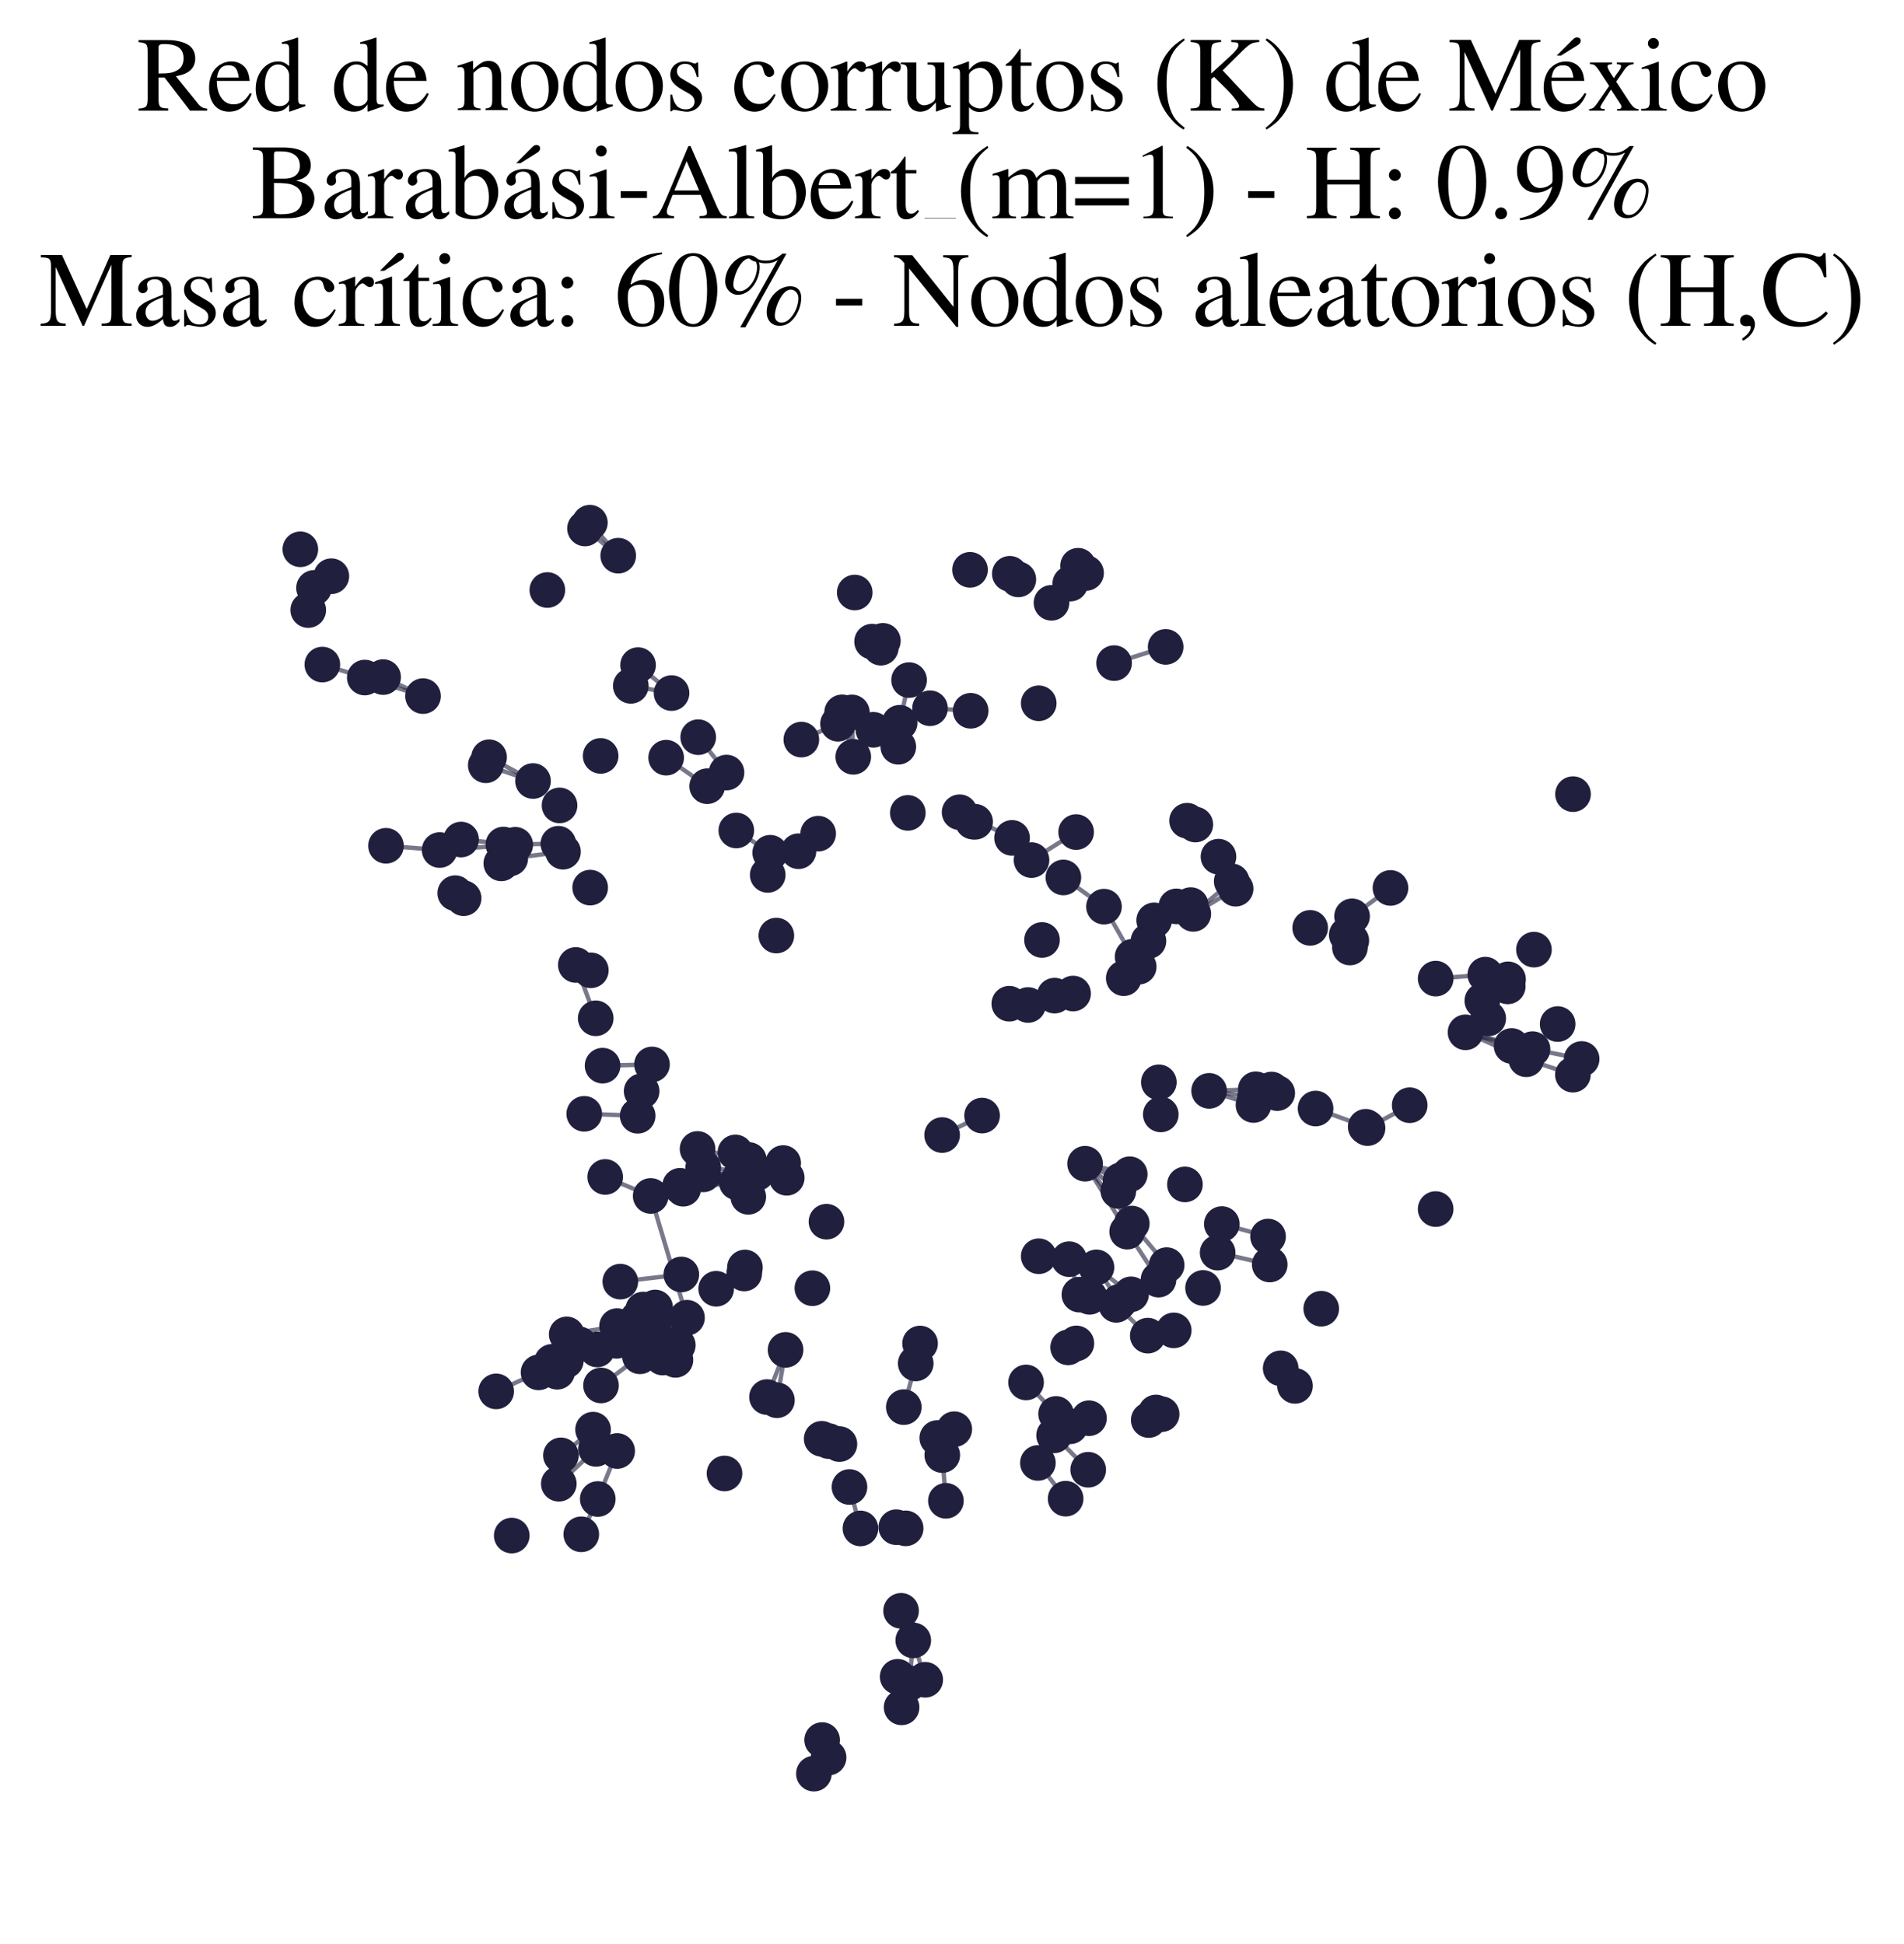 <?xml version="1.0" encoding="utf-8" standalone="no"?>
<!DOCTYPE svg PUBLIC "-//W3C//DTD SVG 1.1//EN"
  "http://www.w3.org/Graphics/SVG/1.1/DTD/svg11.dtd">
<svg xmlns:xlink="http://www.w3.org/1999/xlink" width="174.312pt" height="178.036pt" viewBox="0 0 174.312 178.036" xmlns="http://www.w3.org/2000/svg" version="1.1">
 <defs>
  <style type="text/css">*{stroke-linejoin: round; stroke-linecap: butt}</style>
 </defs>
 <g id="figure_1">
  <g id="patch_1">
   <path d="M 0 178.036 
L 174.312 178.036 
L 174.312 0 
L 0 0 
z
" style="fill: #ffffff"/>
  </g>
  <g id="axes_1">
   <g id="LineCollection_1">
    <path d="M 111.859 112.084 
L 116.09 113.227 
" clip-path="url(#p2faf24fcb6)" style="fill: none; stroke: #201f3d; stroke-opacity: 0.6; stroke-width: 0.4"/>
    <path d="M 59.819 121.681 
L 62.894 120.662 
" clip-path="url(#p2faf24fcb6)" style="fill: none; stroke: #201f3d; stroke-opacity: 0.6; stroke-width: 0.4"/>
    <path d="M 104.25 88.521 
L 102.881 89.571 
" clip-path="url(#p2faf24fcb6)" style="fill: none; stroke: #201f3d; stroke-opacity: 0.6; stroke-width: 0.4"/>
    <path d="M 82.18 153.539 
L 82.541 156.338 
" clip-path="url(#p2faf24fcb6)" style="fill: none; stroke: #201f3d; stroke-opacity: 0.6; stroke-width: 0.4"/>
    <path d="M 62.894 120.662 
L 59.571 109.509 
" clip-path="url(#p2faf24fcb6)" style="fill: none; stroke: #201f3d; stroke-opacity: 0.6; stroke-width: 0.4"/>
    <path d="M 62.894 120.662 
L 54.669 123.568 
" clip-path="url(#p2faf24fcb6)" style="fill: none; stroke: #201f3d; stroke-opacity: 0.6; stroke-width: 0.4"/>
    <path d="M 62.894 120.662 
L 58.587 124.195 
" clip-path="url(#p2faf24fcb6)" style="fill: none; stroke: #201f3d; stroke-opacity: 0.6; stroke-width: 0.4"/>
    <path d="M 62.894 120.662 
L 56.452 122.78 
" clip-path="url(#p2faf24fcb6)" style="fill: none; stroke: #201f3d; stroke-opacity: 0.6; stroke-width: 0.4"/>
    <path d="M 62.894 120.662 
L 56.492 121.428 
" clip-path="url(#p2faf24fcb6)" style="fill: none; stroke: #201f3d; stroke-opacity: 0.6; stroke-width: 0.4"/>
    <path d="M 62.894 120.662 
L 58.885 119.91 
" clip-path="url(#p2faf24fcb6)" style="fill: none; stroke: #201f3d; stroke-opacity: 0.6; stroke-width: 0.4"/>
    <path d="M 62.894 120.662 
L 62.054 123.172 
" clip-path="url(#p2faf24fcb6)" style="fill: none; stroke: #201f3d; stroke-opacity: 0.6; stroke-width: 0.4"/>
    <path d="M 62.894 120.662 
L 58.955 121.683 
" clip-path="url(#p2faf24fcb6)" style="fill: none; stroke: #201f3d; stroke-opacity: 0.6; stroke-width: 0.4"/>
    <path d="M 62.894 120.662 
L 57.059 122.169 
" clip-path="url(#p2faf24fcb6)" style="fill: none; stroke: #201f3d; stroke-opacity: 0.6; stroke-width: 0.4"/>
    <path d="M 62.894 120.662 
L 58.4 120.737 
" clip-path="url(#p2faf24fcb6)" style="fill: none; stroke: #201f3d; stroke-opacity: 0.6; stroke-width: 0.4"/>
    <path d="M 62.894 120.662 
L 60.665 124.307 
" clip-path="url(#p2faf24fcb6)" style="fill: none; stroke: #201f3d; stroke-opacity: 0.6; stroke-width: 0.4"/>
    <path d="M 62.894 120.662 
L 58.351 121.791 
" clip-path="url(#p2faf24fcb6)" style="fill: none; stroke: #201f3d; stroke-opacity: 0.6; stroke-width: 0.4"/>
    <path d="M 62.894 120.662 
L 61.838 124.521 
" clip-path="url(#p2faf24fcb6)" style="fill: none; stroke: #201f3d; stroke-opacity: 0.6; stroke-width: 0.4"/>
    <path d="M 62.894 120.662 
L 59.037 122.687 
" clip-path="url(#p2faf24fcb6)" style="fill: none; stroke: #201f3d; stroke-opacity: 0.6; stroke-width: 0.4"/>
    <path d="M 62.894 120.662 
L 59.391 120.771 
" clip-path="url(#p2faf24fcb6)" style="fill: none; stroke: #201f3d; stroke-opacity: 0.6; stroke-width: 0.4"/>
    <path d="M 62.894 120.662 
L 59.978 119.725 
" clip-path="url(#p2faf24fcb6)" style="fill: none; stroke: #201f3d; stroke-opacity: 0.6; stroke-width: 0.4"/>
    <path d="M 62.894 120.662 
L 59.7 123.446 
" clip-path="url(#p2faf24fcb6)" style="fill: none; stroke: #201f3d; stroke-opacity: 0.6; stroke-width: 0.4"/>
    <path d="M 62.894 120.662 
L 59.754 122.338 
" clip-path="url(#p2faf24fcb6)" style="fill: none; stroke: #201f3d; stroke-opacity: 0.6; stroke-width: 0.4"/>
    <path d="M 100.382 116.048 
L 102.475 119.205 
" clip-path="url(#p2faf24fcb6)" style="fill: none; stroke: #201f3d; stroke-opacity: 0.6; stroke-width: 0.4"/>
    <path d="M 100.382 116.048 
L 103.549 118.518 
" clip-path="url(#p2faf24fcb6)" style="fill: none; stroke: #201f3d; stroke-opacity: 0.6; stroke-width: 0.4"/>
    <path d="M 110.696 99.887 
L 114.758 101.181 
" clip-path="url(#p2faf24fcb6)" style="fill: none; stroke: #201f3d; stroke-opacity: 0.6; stroke-width: 0.4"/>
    <path d="M 110.696 99.887 
L 114.891 100.488 
" clip-path="url(#p2faf24fcb6)" style="fill: none; stroke: #201f3d; stroke-opacity: 0.6; stroke-width: 0.4"/>
    <path d="M 110.696 99.887 
L 114.967 99.741 
" clip-path="url(#p2faf24fcb6)" style="fill: none; stroke: #201f3d; stroke-opacity: 0.6; stroke-width: 0.4"/>
    <path d="M 53.557 48.392 
L 56.597 50.883 
" clip-path="url(#p2faf24fcb6)" style="fill: none; stroke: #201f3d; stroke-opacity: 0.6; stroke-width: 0.4"/>
    <path d="M 78.118 69.3 
L 77.096 65.228 
" clip-path="url(#p2faf24fcb6)" style="fill: none; stroke: #201f3d; stroke-opacity: 0.6; stroke-width: 0.4"/>
    <path d="M 78.118 69.3 
L 77.99 65.234 
" clip-path="url(#p2faf24fcb6)" style="fill: none; stroke: #201f3d; stroke-opacity: 0.6; stroke-width: 0.4"/>
    <path d="M 59.571 109.509 
L 55.406 107.771 
" clip-path="url(#p2faf24fcb6)" style="fill: none; stroke: #201f3d; stroke-opacity: 0.6; stroke-width: 0.4"/>
    <path d="M 54.669 123.568 
L 49.305 125.668 
" clip-path="url(#p2faf24fcb6)" style="fill: none; stroke: #201f3d; stroke-opacity: 0.6; stroke-width: 0.4"/>
    <path d="M 54.669 123.568 
L 50.532 124.703 
" clip-path="url(#p2faf24fcb6)" style="fill: none; stroke: #201f3d; stroke-opacity: 0.6; stroke-width: 0.4"/>
    <path d="M 54.669 123.568 
L 51.01 125.61 
" clip-path="url(#p2faf24fcb6)" style="fill: none; stroke: #201f3d; stroke-opacity: 0.6; stroke-width: 0.4"/>
    <path d="M 38.728 63.741 
L 33.396 62.041 
" clip-path="url(#p2faf24fcb6)" style="fill: none; stroke: #201f3d; stroke-opacity: 0.6; stroke-width: 0.4"/>
    <path d="M 38.728 63.741 
L 35.076 61.999 
" clip-path="url(#p2faf24fcb6)" style="fill: none; stroke: #201f3d; stroke-opacity: 0.6; stroke-width: 0.4"/>
    <path d="M 96.264 55.197 
L 99.43 52.465 
" clip-path="url(#p2faf24fcb6)" style="fill: none; stroke: #201f3d; stroke-opacity: 0.6; stroke-width: 0.4"/>
    <path d="M 96.264 55.197 
L 98.699 51.805 
" clip-path="url(#p2faf24fcb6)" style="fill: none; stroke: #201f3d; stroke-opacity: 0.6; stroke-width: 0.4"/>
    <path d="M 140.304 96.068 
L 134.169 94.527 
" clip-path="url(#p2faf24fcb6)" style="fill: none; stroke: #201f3d; stroke-opacity: 0.6; stroke-width: 0.4"/>
    <path d="M 140.304 96.068 
L 144.801 96.969 
" clip-path="url(#p2faf24fcb6)" style="fill: none; stroke: #201f3d; stroke-opacity: 0.6; stroke-width: 0.4"/>
    <path d="M 51.159 135.865 
L 54.565 132.671 
" clip-path="url(#p2faf24fcb6)" style="fill: none; stroke: #201f3d; stroke-opacity: 0.6; stroke-width: 0.4"/>
    <path d="M 95.021 133.958 
L 97.56 137.23 
" clip-path="url(#p2faf24fcb6)" style="fill: none; stroke: #201f3d; stroke-opacity: 0.6; stroke-width: 0.4"/>
    <path d="M 86.598 137.425 
L 86.266 133.238 
" clip-path="url(#p2faf24fcb6)" style="fill: none; stroke: #201f3d; stroke-opacity: 0.6; stroke-width: 0.4"/>
    <path d="M 103.69 87.607 
L 105.665 84.273 
" clip-path="url(#p2faf24fcb6)" style="fill: none; stroke: #201f3d; stroke-opacity: 0.6; stroke-width: 0.4"/>
    <path d="M 103.69 87.607 
L 101.07 83.019 
" clip-path="url(#p2faf24fcb6)" style="fill: none; stroke: #201f3d; stroke-opacity: 0.6; stroke-width: 0.4"/>
    <path d="M 61.48 63.463 
L 58.415 60.903 
" clip-path="url(#p2faf24fcb6)" style="fill: none; stroke: #201f3d; stroke-opacity: 0.6; stroke-width: 0.4"/>
    <path d="M 61.48 63.463 
L 57.751 62.801 
" clip-path="url(#p2faf24fcb6)" style="fill: none; stroke: #201f3d; stroke-opacity: 0.6; stroke-width: 0.4"/>
    <path d="M 59.69 97.469 
L 55.167 97.58 
" clip-path="url(#p2faf24fcb6)" style="fill: none; stroke: #201f3d; stroke-opacity: 0.6; stroke-width: 0.4"/>
    <path d="M 77.77 136.161 
L 78.774 139.956 
" clip-path="url(#p2faf24fcb6)" style="fill: none; stroke: #201f3d; stroke-opacity: 0.6; stroke-width: 0.4"/>
    <path d="M 120.442 101.505 
L 125.032 103.175 
" clip-path="url(#p2faf24fcb6)" style="fill: none; stroke: #201f3d; stroke-opacity: 0.6; stroke-width: 0.4"/>
    <path d="M 54.296 130.91 
L 51.355 133.264 
" clip-path="url(#p2faf24fcb6)" style="fill: none; stroke: #201f3d; stroke-opacity: 0.6; stroke-width: 0.4"/>
    <path d="M 98.243 90.975 
L 96.548 91.167 
" clip-path="url(#p2faf24fcb6)" style="fill: none; stroke: #201f3d; stroke-opacity: 0.6; stroke-width: 0.4"/>
    <path d="M 56.502 132.863 
L 54.726 137.261 
" clip-path="url(#p2faf24fcb6)" style="fill: none; stroke: #201f3d; stroke-opacity: 0.6; stroke-width: 0.4"/>
    <path d="M 33.396 62.041 
L 29.511 60.852 
" clip-path="url(#p2faf24fcb6)" style="fill: none; stroke: #201f3d; stroke-opacity: 0.6; stroke-width: 0.4"/>
    <path d="M 86.251 103.934 
L 89.909 102.15 
" clip-path="url(#p2faf24fcb6)" style="fill: none; stroke: #201f3d; stroke-opacity: 0.6; stroke-width: 0.4"/>
    <path d="M 83.835 124.845 
L 82.744 128.847 
" clip-path="url(#p2faf24fcb6)" style="fill: none; stroke: #201f3d; stroke-opacity: 0.6; stroke-width: 0.4"/>
    <path d="M 87.854 74.375 
L 92.654 76.723 
" clip-path="url(#p2faf24fcb6)" style="fill: none; stroke: #201f3d; stroke-opacity: 0.6; stroke-width: 0.4"/>
    <path d="M 97.88 115.299 
L 98.819 118.547 
" clip-path="url(#p2faf24fcb6)" style="fill: none; stroke: #201f3d; stroke-opacity: 0.6; stroke-width: 0.4"/>
    <path d="M 58.587 124.195 
L 55.023 126.862 
" clip-path="url(#p2faf24fcb6)" style="fill: none; stroke: #201f3d; stroke-opacity: 0.6; stroke-width: 0.4"/>
    <path d="M 56.452 122.78 
L 51.804 124.591 
" clip-path="url(#p2faf24fcb6)" style="fill: none; stroke: #201f3d; stroke-opacity: 0.6; stroke-width: 0.4"/>
    <path d="M 67.326 105.525 
L 71.701 106.496 
" clip-path="url(#p2faf24fcb6)" style="fill: none; stroke: #201f3d; stroke-opacity: 0.6; stroke-width: 0.4"/>
    <path d="M 53.489 101.99 
L 58.381 102.169 
" clip-path="url(#p2faf24fcb6)" style="fill: none; stroke: #201f3d; stroke-opacity: 0.6; stroke-width: 0.4"/>
    <path d="M 99.34 106.559 
L 103.615 112.038 
" clip-path="url(#p2faf24fcb6)" style="fill: none; stroke: #201f3d; stroke-opacity: 0.6; stroke-width: 0.4"/>
    <path d="M 99.34 106.559 
L 102.385 109.053 
" clip-path="url(#p2faf24fcb6)" style="fill: none; stroke: #201f3d; stroke-opacity: 0.6; stroke-width: 0.4"/>
    <path d="M 99.34 106.559 
L 103.429 107.523 
" clip-path="url(#p2faf24fcb6)" style="fill: none; stroke: #201f3d; stroke-opacity: 0.6; stroke-width: 0.4"/>
    <path d="M 99.34 106.559 
L 103.192 112.78 
" clip-path="url(#p2faf24fcb6)" style="fill: none; stroke: #201f3d; stroke-opacity: 0.6; stroke-width: 0.4"/>
    <path d="M 99.34 106.559 
L 102.593 108.081 
" clip-path="url(#p2faf24fcb6)" style="fill: none; stroke: #201f3d; stroke-opacity: 0.6; stroke-width: 0.4"/>
    <path d="M 103.615 112.038 
L 106.808 115.845 
" clip-path="url(#p2faf24fcb6)" style="fill: none; stroke: #201f3d; stroke-opacity: 0.6; stroke-width: 0.4"/>
    <path d="M 47.171 77.354 
L 40.251 77.836 
" clip-path="url(#p2faf24fcb6)" style="fill: none; stroke: #201f3d; stroke-opacity: 0.6; stroke-width: 0.4"/>
    <path d="M 47.171 77.354 
L 42.212 76.874 
" clip-path="url(#p2faf24fcb6)" style="fill: none; stroke: #201f3d; stroke-opacity: 0.6; stroke-width: 0.4"/>
    <path d="M 54.003 47.863 
L 56.597 50.883 
" clip-path="url(#p2faf24fcb6)" style="fill: none; stroke: #201f3d; stroke-opacity: 0.6; stroke-width: 0.4"/>
    <path d="M 107.695 82.995 
L 105.141 86.169 
" clip-path="url(#p2faf24fcb6)" style="fill: none; stroke: #201f3d; stroke-opacity: 0.6; stroke-width: 0.4"/>
    <path d="M 103.192 112.78 
L 106.062 117.173 
" clip-path="url(#p2faf24fcb6)" style="fill: none; stroke: #201f3d; stroke-opacity: 0.6; stroke-width: 0.4"/>
    <path d="M 116.245 115.788 
L 111.475 114.701 
" clip-path="url(#p2faf24fcb6)" style="fill: none; stroke: #201f3d; stroke-opacity: 0.6; stroke-width: 0.4"/>
    <path d="M 102.192 119.481 
L 105.081 122.302 
" clip-path="url(#p2faf24fcb6)" style="fill: none; stroke: #201f3d; stroke-opacity: 0.6; stroke-width: 0.4"/>
    <path d="M 56.492 121.428 
L 51.884 122.188 
" clip-path="url(#p2faf24fcb6)" style="fill: none; stroke: #201f3d; stroke-opacity: 0.6; stroke-width: 0.4"/>
    <path d="M 84.703 153.812 
L 83.609 150.208 
" clip-path="url(#p2faf24fcb6)" style="fill: none; stroke: #201f3d; stroke-opacity: 0.6; stroke-width: 0.4"/>
    <path d="M 49.305 125.668 
L 45.425 127.406 
" clip-path="url(#p2faf24fcb6)" style="fill: none; stroke: #201f3d; stroke-opacity: 0.6; stroke-width: 0.4"/>
    <path d="M 51.543 77.989 
L 46.713 78.605 
" clip-path="url(#p2faf24fcb6)" style="fill: none; stroke: #201f3d; stroke-opacity: 0.6; stroke-width: 0.4"/>
    <path d="M 96.684 129.47 
L 93.937 126.586 
" clip-path="url(#p2faf24fcb6)" style="fill: none; stroke: #201f3d; stroke-opacity: 0.6; stroke-width: 0.4"/>
    <path d="M 125.2 103.297 
L 129.059 101.202 
" clip-path="url(#p2faf24fcb6)" style="fill: none; stroke: #201f3d; stroke-opacity: 0.6; stroke-width: 0.4"/>
    <path d="M 51.118 77.26 
L 46.086 77.333 
" clip-path="url(#p2faf24fcb6)" style="fill: none; stroke: #201f3d; stroke-opacity: 0.6; stroke-width: 0.4"/>
    <path d="M 82.367 66.181 
L 83.227 62.274 
" clip-path="url(#p2faf24fcb6)" style="fill: none; stroke: #201f3d; stroke-opacity: 0.6; stroke-width: 0.4"/>
    <path d="M 48.797 71.516 
L 44.777 69.34 
" clip-path="url(#p2faf24fcb6)" style="fill: none; stroke: #201f3d; stroke-opacity: 0.6; stroke-width: 0.4"/>
    <path d="M 48.797 71.516 
L 44.472 70.074 
" clip-path="url(#p2faf24fcb6)" style="fill: none; stroke: #201f3d; stroke-opacity: 0.6; stroke-width: 0.4"/>
    <path d="M 71.919 123.605 
L 70.221 127.925 
" clip-path="url(#p2faf24fcb6)" style="fill: none; stroke: #201f3d; stroke-opacity: 0.6; stroke-width: 0.4"/>
    <path d="M 71.919 123.605 
L 71.127 128.218 
" clip-path="url(#p2faf24fcb6)" style="fill: none; stroke: #201f3d; stroke-opacity: 0.6; stroke-width: 0.4"/>
    <path d="M 40.251 77.836 
L 35.336 77.446 
" clip-path="url(#p2faf24fcb6)" style="fill: none; stroke: #201f3d; stroke-opacity: 0.6; stroke-width: 0.4"/>
    <path d="M 101.07 83.019 
L 97.354 80.347 
" clip-path="url(#p2faf24fcb6)" style="fill: none; stroke: #201f3d; stroke-opacity: 0.6; stroke-width: 0.4"/>
    <path d="M 101.994 60.72 
L 106.717 59.234 
" clip-path="url(#p2faf24fcb6)" style="fill: none; stroke: #201f3d; stroke-opacity: 0.6; stroke-width: 0.4"/>
    <path d="M 54.726 137.261 
L 53.218 140.493 
" clip-path="url(#p2faf24fcb6)" style="fill: none; stroke: #201f3d; stroke-opacity: 0.6; stroke-width: 0.4"/>
    <path d="M 67.454 108.264 
L 62.261 108.58 
" clip-path="url(#p2faf24fcb6)" style="fill: none; stroke: #201f3d; stroke-opacity: 0.6; stroke-width: 0.4"/>
    <path d="M 67.454 108.264 
L 62.547 108.848 
" clip-path="url(#p2faf24fcb6)" style="fill: none; stroke: #201f3d; stroke-opacity: 0.6; stroke-width: 0.4"/>
    <path d="M 69.29 107.423 
L 64.382 106.885 
" clip-path="url(#p2faf24fcb6)" style="fill: none; stroke: #201f3d; stroke-opacity: 0.6; stroke-width: 0.4"/>
    <path d="M 69.29 107.423 
L 64.388 107.535 
" clip-path="url(#p2faf24fcb6)" style="fill: none; stroke: #201f3d; stroke-opacity: 0.6; stroke-width: 0.4"/>
    <path d="M 94.436 78.757 
L 98.52 76.19 
" clip-path="url(#p2faf24fcb6)" style="fill: none; stroke: #201f3d; stroke-opacity: 0.6; stroke-width: 0.4"/>
    <path d="M 83.253 154.134 
L 83.609 150.208 
" clip-path="url(#p2faf24fcb6)" style="fill: none; stroke: #201f3d; stroke-opacity: 0.6; stroke-width: 0.4"/>
    <path d="M 64.743 71.991 
L 60.986 69.379 
" clip-path="url(#p2faf24fcb6)" style="fill: none; stroke: #201f3d; stroke-opacity: 0.6; stroke-width: 0.4"/>
    <path d="M 67.773 107.761 
L 72.026 107.847 
" clip-path="url(#p2faf24fcb6)" style="fill: none; stroke: #201f3d; stroke-opacity: 0.6; stroke-width: 0.4"/>
    <path d="M 143.999 98.406 
L 139.729 96.995 
" clip-path="url(#p2faf24fcb6)" style="fill: none; stroke: #201f3d; stroke-opacity: 0.6; stroke-width: 0.4"/>
    <path d="M 53.038 123.099 
L 57.059 122.169 
" clip-path="url(#p2faf24fcb6)" style="fill: none; stroke: #201f3d; stroke-opacity: 0.6; stroke-width: 0.4"/>
    <path d="M 134.169 94.527 
L 139.729 96.995 
" clip-path="url(#p2faf24fcb6)" style="fill: none; stroke: #201f3d; stroke-opacity: 0.6; stroke-width: 0.4"/>
    <path d="M 134.169 94.527 
L 138.391 95.777 
" clip-path="url(#p2faf24fcb6)" style="fill: none; stroke: #201f3d; stroke-opacity: 0.6; stroke-width: 0.4"/>
    <path d="M 85.144 64.854 
L 88.864 65.085 
" clip-path="url(#p2faf24fcb6)" style="fill: none; stroke: #201f3d; stroke-opacity: 0.6; stroke-width: 0.4"/>
    <path d="M 63.862 105.207 
L 68.559 106.217 
" clip-path="url(#p2faf24fcb6)" style="fill: none; stroke: #201f3d; stroke-opacity: 0.6; stroke-width: 0.4"/>
    <path d="M 112.764 80.703 
L 109.247 83.682 
" clip-path="url(#p2faf24fcb6)" style="fill: none; stroke: #201f3d; stroke-opacity: 0.6; stroke-width: 0.4"/>
    <path d="M 131.437 89.61 
L 135.98 89.244 
" clip-path="url(#p2faf24fcb6)" style="fill: none; stroke: #201f3d; stroke-opacity: 0.6; stroke-width: 0.4"/>
    <path d="M 75.268 159.333 
L 74.513 162.409 
" clip-path="url(#p2faf24fcb6)" style="fill: none; stroke: #201f3d; stroke-opacity: 0.6; stroke-width: 0.4"/>
    <path d="M 99.624 134.582 
L 96.502 131.434 
" clip-path="url(#p2faf24fcb6)" style="fill: none; stroke: #201f3d; stroke-opacity: 0.6; stroke-width: 0.4"/>
    <path d="M 123.783 83.905 
L 127.298 81.306 
" clip-path="url(#p2faf24fcb6)" style="fill: none; stroke: #201f3d; stroke-opacity: 0.6; stroke-width: 0.4"/>
    <path d="M 56.791 117.356 
L 62.375 116.699 
" clip-path="url(#p2faf24fcb6)" style="fill: none; stroke: #201f3d; stroke-opacity: 0.6; stroke-width: 0.4"/>
    <path d="M 66.512 70.74 
L 63.921 67.502 
" clip-path="url(#p2faf24fcb6)" style="fill: none; stroke: #201f3d; stroke-opacity: 0.6; stroke-width: 0.4"/>
    <path d="M 54.539 93.243 
L 52.715 88.36 
" clip-path="url(#p2faf24fcb6)" style="fill: none; stroke: #201f3d; stroke-opacity: 0.6; stroke-width: 0.4"/>
    <path d="M 113.122 81.377 
L 109.247 83.682 
" clip-path="url(#p2faf24fcb6)" style="fill: none; stroke: #201f3d; stroke-opacity: 0.6; stroke-width: 0.4"/>
    <path d="M 67.409 76.044 
L 70.515 78.085 
" clip-path="url(#p2faf24fcb6)" style="fill: none; stroke: #201f3d; stroke-opacity: 0.6; stroke-width: 0.4"/>
    <path d="M 73.363 67.724 
L 76.723 66.272 
" clip-path="url(#p2faf24fcb6)" style="fill: none; stroke: #201f3d; stroke-opacity: 0.6; stroke-width: 0.4"/>
   </g>
   <g id="PathCollection_1">
    <defs>
     <path id="mf0dbd9077b" d="M 0 1.581 
C 0.419 1.581 0.822 1.415 1.118 1.118 
C 1.415 0.822 1.581 0.419 1.581 0 
C 1.581 -0.419 1.415 -0.822 1.118 -1.118 
C 0.822 -1.415 0.419 -1.581 0 -1.581 
C -0.419 -1.581 -0.822 -1.415 -1.118 -1.118 
C -1.415 -0.822 -1.581 -0.419 -1.581 0 
C -1.581 0.419 -1.415 0.822 -1.118 1.118 
C -0.822 1.415 -0.419 1.581 0 1.581 
z
" style="stroke: #201f3d; stroke-width: 0.1"/>
    </defs>
    <g clip-path="url(#p2faf24fcb6)">
     <use xlink:href="#mf0dbd9077b" x="96.684" y="129.47" style="fill: #201f3d; stroke: #201f3d; stroke-width: 0.1"/>
     <use xlink:href="#mf0dbd9077b" x="77.77" y="136.161" style="fill: #201f3d; stroke: #201f3d; stroke-width: 0.1"/>
     <use xlink:href="#mf0dbd9077b" x="140.434" y="86.955" style="fill: #201f3d; stroke: #201f3d; stroke-width: 0.1"/>
     <use xlink:href="#mf0dbd9077b" x="69.29" y="107.423" style="fill: #201f3d; stroke: #201f3d; stroke-width: 0.1"/>
     <use xlink:href="#mf0dbd9077b" x="103.192" y="112.78" style="fill: #201f3d; stroke: #201f3d; stroke-width: 0.1"/>
     <use xlink:href="#mf0dbd9077b" x="108.482" y="108.456" style="fill: #201f3d; stroke: #201f3d; stroke-width: 0.1"/>
     <use xlink:href="#mf0dbd9077b" x="82.18" y="153.539" style="fill: #201f3d; stroke: #201f3d; stroke-width: 0.1"/>
     <use xlink:href="#mf0dbd9077b" x="103.549" y="118.518" style="fill: #201f3d; stroke: #201f3d; stroke-width: 0.1"/>
     <use xlink:href="#mf0dbd9077b" x="82.912" y="139.948" style="fill: #201f3d; stroke: #201f3d; stroke-width: 0.1"/>
     <use xlink:href="#mf0dbd9077b" x="73.363" y="67.724" style="fill: #201f3d; stroke: #201f3d; stroke-width: 0.1"/>
     <use xlink:href="#mf0dbd9077b" x="98.699" y="51.805" style="fill: #201f3d; stroke: #201f3d; stroke-width: 0.1"/>
     <use xlink:href="#mf0dbd9077b" x="58.351" y="121.791" style="fill: #201f3d; stroke: #201f3d; stroke-width: 0.1"/>
     <use xlink:href="#mf0dbd9077b" x="82.541" y="156.338" style="fill: #201f3d; stroke: #201f3d; stroke-width: 0.1"/>
     <use xlink:href="#mf0dbd9077b" x="71.701" y="106.496" style="fill: #201f3d; stroke: #201f3d; stroke-width: 0.1"/>
     <use xlink:href="#mf0dbd9077b" x="51.118" y="77.26" style="fill: #201f3d; stroke: #201f3d; stroke-width: 0.1"/>
     <use xlink:href="#mf0dbd9077b" x="50.532" y="124.703" style="fill: #201f3d; stroke: #201f3d; stroke-width: 0.1"/>
     <use xlink:href="#mf0dbd9077b" x="97.354" y="80.347" style="fill: #201f3d; stroke: #201f3d; stroke-width: 0.1"/>
     <use xlink:href="#mf0dbd9077b" x="75.867" y="131.958" style="fill: #201f3d; stroke: #201f3d; stroke-width: 0.1"/>
     <use xlink:href="#mf0dbd9077b" x="93.228" y="53.054" style="fill: #201f3d; stroke: #201f3d; stroke-width: 0.1"/>
     <use xlink:href="#mf0dbd9077b" x="82.493" y="147.5" style="fill: #201f3d; stroke: #201f3d; stroke-width: 0.1"/>
     <use xlink:href="#mf0dbd9077b" x="84.234" y="123.023" style="fill: #201f3d; stroke: #201f3d; stroke-width: 0.1"/>
     <use xlink:href="#mf0dbd9077b" x="116.93" y="100.092" style="fill: #201f3d; stroke: #201f3d; stroke-width: 0.1"/>
     <use xlink:href="#mf0dbd9077b" x="76.85" y="132.231" style="fill: #201f3d; stroke: #201f3d; stroke-width: 0.1"/>
     <use xlink:href="#mf0dbd9077b" x="105.826" y="129.337" style="fill: #201f3d; stroke: #201f3d; stroke-width: 0.1"/>
     <use xlink:href="#mf0dbd9077b" x="116.245" y="115.788" style="fill: #201f3d; stroke: #201f3d; stroke-width: 0.1"/>
     <use xlink:href="#mf0dbd9077b" x="88.864" y="65.085" style="fill: #201f3d; stroke: #201f3d; stroke-width: 0.1"/>
     <use xlink:href="#mf0dbd9077b" x="109.247" y="83.682" style="fill: #201f3d; stroke: #201f3d; stroke-width: 0.1"/>
     <use xlink:href="#mf0dbd9077b" x="144.801" y="96.969" style="fill: #201f3d; stroke: #201f3d; stroke-width: 0.1"/>
     <use xlink:href="#mf0dbd9077b" x="35.076" y="61.999" style="fill: #201f3d; stroke: #201f3d; stroke-width: 0.1"/>
     <use xlink:href="#mf0dbd9077b" x="54.091" y="88.85" style="fill: #201f3d; stroke: #201f3d; stroke-width: 0.1"/>
     <use xlink:href="#mf0dbd9077b" x="47.171" y="77.354" style="fill: #201f3d; stroke: #201f3d; stroke-width: 0.1"/>
     <use xlink:href="#mf0dbd9077b" x="53.218" y="140.493" style="fill: #201f3d; stroke: #201f3d; stroke-width: 0.1"/>
     <use xlink:href="#mf0dbd9077b" x="71.075" y="85.667" style="fill: #201f3d; stroke: #201f3d; stroke-width: 0.1"/>
     <use xlink:href="#mf0dbd9077b" x="58.381" y="102.169" style="fill: #201f3d; stroke: #201f3d; stroke-width: 0.1"/>
     <use xlink:href="#mf0dbd9077b" x="98.52" y="76.19" style="fill: #201f3d; stroke: #201f3d; stroke-width: 0.1"/>
     <use xlink:href="#mf0dbd9077b" x="73.1" y="77.945" style="fill: #201f3d; stroke: #201f3d; stroke-width: 0.1"/>
     <use xlink:href="#mf0dbd9077b" x="60.665" y="124.307" style="fill: #201f3d; stroke: #201f3d; stroke-width: 0.1"/>
     <use xlink:href="#mf0dbd9077b" x="56.452" y="122.78" style="fill: #201f3d; stroke: #201f3d; stroke-width: 0.1"/>
     <use xlink:href="#mf0dbd9077b" x="46.713" y="78.605" style="fill: #201f3d; stroke: #201f3d; stroke-width: 0.1"/>
     <use xlink:href="#mf0dbd9077b" x="74.905" y="76.336" style="fill: #201f3d; stroke: #201f3d; stroke-width: 0.1"/>
     <use xlink:href="#mf0dbd9077b" x="71.919" y="123.605" style="fill: #201f3d; stroke: #201f3d; stroke-width: 0.1"/>
     <use xlink:href="#mf0dbd9077b" x="59.037" y="122.687" style="fill: #201f3d; stroke: #201f3d; stroke-width: 0.1"/>
     <use xlink:href="#mf0dbd9077b" x="82.744" y="128.847" style="fill: #201f3d; stroke: #201f3d; stroke-width: 0.1"/>
     <use xlink:href="#mf0dbd9077b" x="51.884" y="122.188" style="fill: #201f3d; stroke: #201f3d; stroke-width: 0.1"/>
     <use xlink:href="#mf0dbd9077b" x="83.227" y="62.274" style="fill: #201f3d; stroke: #201f3d; stroke-width: 0.1"/>
     <use xlink:href="#mf0dbd9077b" x="88.807" y="52.178" style="fill: #201f3d; stroke: #201f3d; stroke-width: 0.1"/>
     <use xlink:href="#mf0dbd9077b" x="110.696" y="99.887" style="fill: #201f3d; stroke: #201f3d; stroke-width: 0.1"/>
     <use xlink:href="#mf0dbd9077b" x="50.109" y="54.027" style="fill: #201f3d; stroke: #201f3d; stroke-width: 0.1"/>
     <use xlink:href="#mf0dbd9077b" x="78.252" y="54.256" style="fill: #201f3d; stroke: #201f3d; stroke-width: 0.1"/>
     <use xlink:href="#mf0dbd9077b" x="65.565" y="118.009" style="fill: #201f3d; stroke: #201f3d; stroke-width: 0.1"/>
     <use xlink:href="#mf0dbd9077b" x="107.695" y="82.995" style="fill: #201f3d; stroke: #201f3d; stroke-width: 0.1"/>
     <use xlink:href="#mf0dbd9077b" x="55.406" y="107.771" style="fill: #201f3d; stroke: #201f3d; stroke-width: 0.1"/>
     <use xlink:href="#mf0dbd9077b" x="95.021" y="133.958" style="fill: #201f3d; stroke: #201f3d; stroke-width: 0.1"/>
     <use xlink:href="#mf0dbd9077b" x="99.624" y="134.582" style="fill: #201f3d; stroke: #201f3d; stroke-width: 0.1"/>
     <use xlink:href="#mf0dbd9077b" x="102.881" y="89.571" style="fill: #201f3d; stroke: #201f3d; stroke-width: 0.1"/>
     <use xlink:href="#mf0dbd9077b" x="49.305" y="125.668" style="fill: #201f3d; stroke: #201f3d; stroke-width: 0.1"/>
     <use xlink:href="#mf0dbd9077b" x="55.023" y="126.862" style="fill: #201f3d; stroke: #201f3d; stroke-width: 0.1"/>
     <use xlink:href="#mf0dbd9077b" x="106.35" y="129.493" style="fill: #201f3d; stroke: #201f3d; stroke-width: 0.1"/>
     <use xlink:href="#mf0dbd9077b" x="38.728" y="63.741" style="fill: #201f3d; stroke: #201f3d; stroke-width: 0.1"/>
     <use xlink:href="#mf0dbd9077b" x="74.513" y="162.409" style="fill: #201f3d; stroke: #201f3d; stroke-width: 0.1"/>
     <use xlink:href="#mf0dbd9077b" x="58.742" y="99.92" style="fill: #201f3d; stroke: #201f3d; stroke-width: 0.1"/>
     <use xlink:href="#mf0dbd9077b" x="106.808" y="115.845" style="fill: #201f3d; stroke: #201f3d; stroke-width: 0.1"/>
     <use xlink:href="#mf0dbd9077b" x="99.749" y="118.748" style="fill: #201f3d; stroke: #201f3d; stroke-width: 0.1"/>
     <use xlink:href="#mf0dbd9077b" x="52.715" y="88.36" style="fill: #201f3d; stroke: #201f3d; stroke-width: 0.1"/>
     <use xlink:href="#mf0dbd9077b" x="76.723" y="66.272" style="fill: #201f3d; stroke: #201f3d; stroke-width: 0.1"/>
     <use xlink:href="#mf0dbd9077b" x="77.99" y="65.234" style="fill: #201f3d; stroke: #201f3d; stroke-width: 0.1"/>
     <use xlink:href="#mf0dbd9077b" x="75.857" y="160.932" style="fill: #201f3d; stroke: #201f3d; stroke-width: 0.1"/>
     <use xlink:href="#mf0dbd9077b" x="119.948" y="84.964" style="fill: #201f3d; stroke: #201f3d; stroke-width: 0.1"/>
     <use xlink:href="#mf0dbd9077b" x="56.502" y="132.863" style="fill: #201f3d; stroke: #201f3d; stroke-width: 0.1"/>
     <use xlink:href="#mf0dbd9077b" x="142.606" y="93.77" style="fill: #201f3d; stroke: #201f3d; stroke-width: 0.1"/>
     <use xlink:href="#mf0dbd9077b" x="83.609" y="150.208" style="fill: #201f3d; stroke: #201f3d; stroke-width: 0.1"/>
     <use xlink:href="#mf0dbd9077b" x="61.838" y="124.521" style="fill: #201f3d; stroke: #201f3d; stroke-width: 0.1"/>
     <use xlink:href="#mf0dbd9077b" x="59.571" y="109.509" style="fill: #201f3d; stroke: #201f3d; stroke-width: 0.1"/>
     <use xlink:href="#mf0dbd9077b" x="111.552" y="78.443" style="fill: #201f3d; stroke: #201f3d; stroke-width: 0.1"/>
     <use xlink:href="#mf0dbd9077b" x="103.69" y="87.607" style="fill: #201f3d; stroke: #201f3d; stroke-width: 0.1"/>
     <use xlink:href="#mf0dbd9077b" x="98.819" y="118.547" style="fill: #201f3d; stroke: #201f3d; stroke-width: 0.1"/>
     <use xlink:href="#mf0dbd9077b" x="87.365" y="130.87" style="fill: #201f3d; stroke: #201f3d; stroke-width: 0.1"/>
     <use xlink:href="#mf0dbd9077b" x="54.726" y="137.261" style="fill: #201f3d; stroke: #201f3d; stroke-width: 0.1"/>
     <use xlink:href="#mf0dbd9077b" x="78.774" y="139.956" style="fill: #201f3d; stroke: #201f3d; stroke-width: 0.1"/>
     <use xlink:href="#mf0dbd9077b" x="28.748" y="53.834" style="fill: #201f3d; stroke: #201f3d; stroke-width: 0.1"/>
     <use xlink:href="#mf0dbd9077b" x="28.22" y="55.861" style="fill: #201f3d; stroke: #201f3d; stroke-width: 0.1"/>
     <use xlink:href="#mf0dbd9077b" x="59.69" y="97.469" style="fill: #201f3d; stroke: #201f3d; stroke-width: 0.1"/>
     <use xlink:href="#mf0dbd9077b" x="102.192" y="119.481" style="fill: #201f3d; stroke: #201f3d; stroke-width: 0.1"/>
     <use xlink:href="#mf0dbd9077b" x="51.543" y="77.989" style="fill: #201f3d; stroke: #201f3d; stroke-width: 0.1"/>
     <use xlink:href="#mf0dbd9077b" x="51.227" y="73.749" style="fill: #201f3d; stroke: #201f3d; stroke-width: 0.1"/>
     <use xlink:href="#mf0dbd9077b" x="125.2" y="103.297" style="fill: #201f3d; stroke: #201f3d; stroke-width: 0.1"/>
     <use xlink:href="#mf0dbd9077b" x="123.713" y="86.134" style="fill: #201f3d; stroke: #201f3d; stroke-width: 0.1"/>
     <use xlink:href="#mf0dbd9077b" x="140.304" y="96.068" style="fill: #201f3d; stroke: #201f3d; stroke-width: 0.1"/>
     <use xlink:href="#mf0dbd9077b" x="80.829" y="58.679" style="fill: #201f3d; stroke: #201f3d; stroke-width: 0.1"/>
     <use xlink:href="#mf0dbd9077b" x="82.367" y="66.181" style="fill: #201f3d; stroke: #201f3d; stroke-width: 0.1"/>
     <use xlink:href="#mf0dbd9077b" x="56.597" y="50.883" style="fill: #201f3d; stroke: #201f3d; stroke-width: 0.1"/>
     <use xlink:href="#mf0dbd9077b" x="61.48" y="63.463" style="fill: #201f3d; stroke: #201f3d; stroke-width: 0.1"/>
     <use xlink:href="#mf0dbd9077b" x="64.382" y="106.885" style="fill: #201f3d; stroke: #201f3d; stroke-width: 0.1"/>
     <use xlink:href="#mf0dbd9077b" x="96.548" y="91.167" style="fill: #201f3d; stroke: #201f3d; stroke-width: 0.1"/>
     <use xlink:href="#mf0dbd9077b" x="71.127" y="128.218" style="fill: #201f3d; stroke: #201f3d; stroke-width: 0.1"/>
     <use xlink:href="#mf0dbd9077b" x="79.84" y="58.751" style="fill: #201f3d; stroke: #201f3d; stroke-width: 0.1"/>
     <use xlink:href="#mf0dbd9077b" x="94.436" y="78.757" style="fill: #201f3d; stroke: #201f3d; stroke-width: 0.1"/>
     <use xlink:href="#mf0dbd9077b" x="106.27" y="102.045" style="fill: #201f3d; stroke: #201f3d; stroke-width: 0.1"/>
     <use xlink:href="#mf0dbd9077b" x="57.751" y="62.801" style="fill: #201f3d; stroke: #201f3d; stroke-width: 0.1"/>
     <use xlink:href="#mf0dbd9077b" x="67.409" y="76.044" style="fill: #201f3d; stroke: #201f3d; stroke-width: 0.1"/>
     <use xlink:href="#mf0dbd9077b" x="97.789" y="123.375" style="fill: #201f3d; stroke: #201f3d; stroke-width: 0.1"/>
     <use xlink:href="#mf0dbd9077b" x="68.198" y="116.059" style="fill: #201f3d; stroke: #201f3d; stroke-width: 0.1"/>
     <use xlink:href="#mf0dbd9077b" x="86.266" y="133.238" style="fill: #201f3d; stroke: #201f3d; stroke-width: 0.1"/>
     <use xlink:href="#mf0dbd9077b" x="116.09" y="113.227" style="fill: #201f3d; stroke: #201f3d; stroke-width: 0.1"/>
     <use xlink:href="#mf0dbd9077b" x="110.14" y="117.935" style="fill: #201f3d; stroke: #201f3d; stroke-width: 0.1"/>
     <use xlink:href="#mf0dbd9077b" x="80.642" y="59.308" style="fill: #201f3d; stroke: #201f3d; stroke-width: 0.1"/>
     <use xlink:href="#mf0dbd9077b" x="46.851" y="140.608" style="fill: #201f3d; stroke: #201f3d; stroke-width: 0.1"/>
     <use xlink:href="#mf0dbd9077b" x="108.679" y="75.151" style="fill: #201f3d; stroke: #201f3d; stroke-width: 0.1"/>
     <use xlink:href="#mf0dbd9077b" x="56.791" y="117.356" style="fill: #201f3d; stroke: #201f3d; stroke-width: 0.1"/>
     <use xlink:href="#mf0dbd9077b" x="54.296" y="130.91" style="fill: #201f3d; stroke: #201f3d; stroke-width: 0.1"/>
     <use xlink:href="#mf0dbd9077b" x="53.038" y="123.099" style="fill: #201f3d; stroke: #201f3d; stroke-width: 0.1"/>
     <use xlink:href="#mf0dbd9077b" x="68.133" y="116.609" style="fill: #201f3d; stroke: #201f3d; stroke-width: 0.1"/>
     <use xlink:href="#mf0dbd9077b" x="123.297" y="85.608" style="fill: #201f3d; stroke: #201f3d; stroke-width: 0.1"/>
     <use xlink:href="#mf0dbd9077b" x="56.492" y="121.428" style="fill: #201f3d; stroke: #201f3d; stroke-width: 0.1"/>
     <use xlink:href="#mf0dbd9077b" x="62.375" y="116.699" style="fill: #201f3d; stroke: #201f3d; stroke-width: 0.1"/>
     <use xlink:href="#mf0dbd9077b" x="70.221" y="127.925" style="fill: #201f3d; stroke: #201f3d; stroke-width: 0.1"/>
     <use xlink:href="#mf0dbd9077b" x="29.511" y="60.852" style="fill: #201f3d; stroke: #201f3d; stroke-width: 0.1"/>
     <use xlink:href="#mf0dbd9077b" x="143.999" y="98.406" style="fill: #201f3d; stroke: #201f3d; stroke-width: 0.1"/>
     <use xlink:href="#mf0dbd9077b" x="102.593" y="108.081" style="fill: #201f3d; stroke: #201f3d; stroke-width: 0.1"/>
     <use xlink:href="#mf0dbd9077b" x="68.559" y="106.217" style="fill: #201f3d; stroke: #201f3d; stroke-width: 0.1"/>
     <use xlink:href="#mf0dbd9077b" x="120.96" y="119.834" style="fill: #201f3d; stroke: #201f3d; stroke-width: 0.1"/>
     <use xlink:href="#mf0dbd9077b" x="111.859" y="112.084" style="fill: #201f3d; stroke: #201f3d; stroke-width: 0.1"/>
     <use xlink:href="#mf0dbd9077b" x="138.063" y="89.675" style="fill: #201f3d; stroke: #201f3d; stroke-width: 0.1"/>
     <use xlink:href="#mf0dbd9077b" x="51.804" y="124.591" style="fill: #201f3d; stroke: #201f3d; stroke-width: 0.1"/>
     <use xlink:href="#mf0dbd9077b" x="70.286" y="80.113" style="fill: #201f3d; stroke: #201f3d; stroke-width: 0.1"/>
     <use xlink:href="#mf0dbd9077b" x="85.144" y="64.854" style="fill: #201f3d; stroke: #201f3d; stroke-width: 0.1"/>
     <use xlink:href="#mf0dbd9077b" x="64.388" y="107.535" style="fill: #201f3d; stroke: #201f3d; stroke-width: 0.1"/>
     <use xlink:href="#mf0dbd9077b" x="135.706" y="91.638" style="fill: #201f3d; stroke: #201f3d; stroke-width: 0.1"/>
     <use xlink:href="#mf0dbd9077b" x="106.062" y="117.173" style="fill: #201f3d; stroke: #201f3d; stroke-width: 0.1"/>
     <use xlink:href="#mf0dbd9077b" x="67.326" y="105.525" style="fill: #201f3d; stroke: #201f3d; stroke-width: 0.1"/>
     <use xlink:href="#mf0dbd9077b" x="92.448" y="52.54" style="fill: #201f3d; stroke: #201f3d; stroke-width: 0.1"/>
     <use xlink:href="#mf0dbd9077b" x="58.955" y="121.683" style="fill: #201f3d; stroke: #201f3d; stroke-width: 0.1"/>
     <use xlink:href="#mf0dbd9077b" x="138.033" y="90.322" style="fill: #201f3d; stroke: #201f3d; stroke-width: 0.1"/>
     <use xlink:href="#mf0dbd9077b" x="103.429" y="107.523" style="fill: #201f3d; stroke: #201f3d; stroke-width: 0.1"/>
     <use xlink:href="#mf0dbd9077b" x="83.253" y="154.134" style="fill: #201f3d; stroke: #201f3d; stroke-width: 0.1"/>
     <use xlink:href="#mf0dbd9077b" x="54.539" y="93.243" style="fill: #201f3d; stroke: #201f3d; stroke-width: 0.1"/>
     <use xlink:href="#mf0dbd9077b" x="87.854" y="74.375" style="fill: #201f3d; stroke: #201f3d; stroke-width: 0.1"/>
     <use xlink:href="#mf0dbd9077b" x="136.246" y="93.255" style="fill: #201f3d; stroke: #201f3d; stroke-width: 0.1"/>
     <use xlink:href="#mf0dbd9077b" x="104.25" y="88.521" style="fill: #201f3d; stroke: #201f3d; stroke-width: 0.1"/>
     <use xlink:href="#mf0dbd9077b" x="107.457" y="121.821" style="fill: #201f3d; stroke: #201f3d; stroke-width: 0.1"/>
     <use xlink:href="#mf0dbd9077b" x="64.743" y="71.991" style="fill: #201f3d; stroke: #201f3d; stroke-width: 0.1"/>
     <use xlink:href="#mf0dbd9077b" x="59.978" y="119.725" style="fill: #201f3d; stroke: #201f3d; stroke-width: 0.1"/>
     <use xlink:href="#mf0dbd9077b" x="114.891" y="100.488" style="fill: #201f3d; stroke: #201f3d; stroke-width: 0.1"/>
     <use xlink:href="#mf0dbd9077b" x="102.385" y="109.053" style="fill: #201f3d; stroke: #201f3d; stroke-width: 0.1"/>
     <use xlink:href="#mf0dbd9077b" x="66.329" y="134.921" style="fill: #201f3d; stroke: #201f3d; stroke-width: 0.1"/>
     <use xlink:href="#mf0dbd9077b" x="82.24" y="68.38" style="fill: #201f3d; stroke: #201f3d; stroke-width: 0.1"/>
     <use xlink:href="#mf0dbd9077b" x="41.676" y="81.785" style="fill: #201f3d; stroke: #201f3d; stroke-width: 0.1"/>
     <use xlink:href="#mf0dbd9077b" x="63.921" y="67.502" style="fill: #201f3d; stroke: #201f3d; stroke-width: 0.1"/>
     <use xlink:href="#mf0dbd9077b" x="54.565" y="132.671" style="fill: #201f3d; stroke: #201f3d; stroke-width: 0.1"/>
     <use xlink:href="#mf0dbd9077b" x="118.558" y="126.901" style="fill: #201f3d; stroke: #201f3d; stroke-width: 0.1"/>
     <use xlink:href="#mf0dbd9077b" x="125.032" y="103.175" style="fill: #201f3d; stroke: #201f3d; stroke-width: 0.1"/>
     <use xlink:href="#mf0dbd9077b" x="82.057" y="139.842" style="fill: #201f3d; stroke: #201f3d; stroke-width: 0.1"/>
     <use xlink:href="#mf0dbd9077b" x="109.01" y="82.877" style="fill: #201f3d; stroke: #201f3d; stroke-width: 0.1"/>
     <use xlink:href="#mf0dbd9077b" x="89.909" y="102.15" style="fill: #201f3d; stroke: #201f3d; stroke-width: 0.1"/>
     <use xlink:href="#mf0dbd9077b" x="99.34" y="106.559" style="fill: #201f3d; stroke: #201f3d; stroke-width: 0.1"/>
     <use xlink:href="#mf0dbd9077b" x="27.496" y="50.298" style="fill: #201f3d; stroke: #201f3d; stroke-width: 0.1"/>
     <use xlink:href="#mf0dbd9077b" x="83.835" y="124.845" style="fill: #201f3d; stroke: #201f3d; stroke-width: 0.1"/>
     <use xlink:href="#mf0dbd9077b" x="84.703" y="153.812" style="fill: #201f3d; stroke: #201f3d; stroke-width: 0.1"/>
     <use xlink:href="#mf0dbd9077b" x="100.382" y="116.048" style="fill: #201f3d; stroke: #201f3d; stroke-width: 0.1"/>
     <use xlink:href="#mf0dbd9077b" x="105.168" y="130.029" style="fill: #201f3d; stroke: #201f3d; stroke-width: 0.1"/>
     <use xlink:href="#mf0dbd9077b" x="54.669" y="123.568" style="fill: #201f3d; stroke: #201f3d; stroke-width: 0.1"/>
     <use xlink:href="#mf0dbd9077b" x="109.431" y="75.501" style="fill: #201f3d; stroke: #201f3d; stroke-width: 0.1"/>
     <use xlink:href="#mf0dbd9077b" x="54.003" y="47.863" style="fill: #201f3d; stroke: #201f3d; stroke-width: 0.1"/>
     <use xlink:href="#mf0dbd9077b" x="95.397" y="86.071" style="fill: #201f3d; stroke: #201f3d; stroke-width: 0.1"/>
     <use xlink:href="#mf0dbd9077b" x="112.764" y="80.703" style="fill: #201f3d; stroke: #201f3d; stroke-width: 0.1"/>
     <use xlink:href="#mf0dbd9077b" x="59.391" y="120.771" style="fill: #201f3d; stroke: #201f3d; stroke-width: 0.1"/>
     <use xlink:href="#mf0dbd9077b" x="62.261" y="108.58" style="fill: #201f3d; stroke: #201f3d; stroke-width: 0.1"/>
     <use xlink:href="#mf0dbd9077b" x="106.717" y="59.234" style="fill: #201f3d; stroke: #201f3d; stroke-width: 0.1"/>
     <use xlink:href="#mf0dbd9077b" x="116.407" y="99.763" style="fill: #201f3d; stroke: #201f3d; stroke-width: 0.1"/>
     <use xlink:href="#mf0dbd9077b" x="97.982" y="53.441" style="fill: #201f3d; stroke: #201f3d; stroke-width: 0.1"/>
     <use xlink:href="#mf0dbd9077b" x="74.374" y="117.959" style="fill: #201f3d; stroke: #201f3d; stroke-width: 0.1"/>
     <use xlink:href="#mf0dbd9077b" x="33.396" y="62.041" style="fill: #201f3d; stroke: #201f3d; stroke-width: 0.1"/>
     <use xlink:href="#mf0dbd9077b" x="67.773" y="107.761" style="fill: #201f3d; stroke: #201f3d; stroke-width: 0.1"/>
     <use xlink:href="#mf0dbd9077b" x="54.03" y="81.276" style="fill: #201f3d; stroke: #201f3d; stroke-width: 0.1"/>
     <use xlink:href="#mf0dbd9077b" x="92.402" y="91.909" style="fill: #201f3d; stroke: #201f3d; stroke-width: 0.1"/>
     <use xlink:href="#mf0dbd9077b" x="59.819" y="121.681" style="fill: #201f3d; stroke: #201f3d; stroke-width: 0.1"/>
     <use xlink:href="#mf0dbd9077b" x="138.391" y="95.777" style="fill: #201f3d; stroke: #201f3d; stroke-width: 0.1"/>
     <use xlink:href="#mf0dbd9077b" x="62.547" y="108.848" style="fill: #201f3d; stroke: #201f3d; stroke-width: 0.1"/>
     <use xlink:href="#mf0dbd9077b" x="51.01" y="125.61" style="fill: #201f3d; stroke: #201f3d; stroke-width: 0.1"/>
     <use xlink:href="#mf0dbd9077b" x="70.515" y="78.085" style="fill: #201f3d; stroke: #201f3d; stroke-width: 0.1"/>
     <use xlink:href="#mf0dbd9077b" x="45.896" y="79.057" style="fill: #201f3d; stroke: #201f3d; stroke-width: 0.1"/>
     <use xlink:href="#mf0dbd9077b" x="48.797" y="71.516" style="fill: #201f3d; stroke: #201f3d; stroke-width: 0.1"/>
     <use xlink:href="#mf0dbd9077b" x="85.808" y="131.677" style="fill: #201f3d; stroke: #201f3d; stroke-width: 0.1"/>
     <use xlink:href="#mf0dbd9077b" x="44.777" y="69.34" style="fill: #201f3d; stroke: #201f3d; stroke-width: 0.1"/>
     <use xlink:href="#mf0dbd9077b" x="75.664" y="111.869" style="fill: #201f3d; stroke: #201f3d; stroke-width: 0.1"/>
     <use xlink:href="#mf0dbd9077b" x="30.335" y="52.762" style="fill: #201f3d; stroke: #201f3d; stroke-width: 0.1"/>
     <use xlink:href="#mf0dbd9077b" x="46.086" y="77.333" style="fill: #201f3d; stroke: #201f3d; stroke-width: 0.1"/>
     <use xlink:href="#mf0dbd9077b" x="40.251" y="77.836" style="fill: #201f3d; stroke: #201f3d; stroke-width: 0.1"/>
     <use xlink:href="#mf0dbd9077b" x="117.247" y="125.294" style="fill: #201f3d; stroke: #201f3d; stroke-width: 0.1"/>
     <use xlink:href="#mf0dbd9077b" x="123.783" y="83.905" style="fill: #201f3d; stroke: #201f3d; stroke-width: 0.1"/>
     <use xlink:href="#mf0dbd9077b" x="86.598" y="137.425" style="fill: #201f3d; stroke: #201f3d; stroke-width: 0.1"/>
     <use xlink:href="#mf0dbd9077b" x="96.264" y="55.197" style="fill: #201f3d; stroke: #201f3d; stroke-width: 0.1"/>
     <use xlink:href="#mf0dbd9077b" x="77.096" y="65.228" style="fill: #201f3d; stroke: #201f3d; stroke-width: 0.1"/>
     <use xlink:href="#mf0dbd9077b" x="127.298" y="81.306" style="fill: #201f3d; stroke: #201f3d; stroke-width: 0.1"/>
     <use xlink:href="#mf0dbd9077b" x="62.054" y="123.172" style="fill: #201f3d; stroke: #201f3d; stroke-width: 0.1"/>
     <use xlink:href="#mf0dbd9077b" x="63.862" y="105.207" style="fill: #201f3d; stroke: #201f3d; stroke-width: 0.1"/>
     <use xlink:href="#mf0dbd9077b" x="58.415" y="60.903" style="fill: #201f3d; stroke: #201f3d; stroke-width: 0.1"/>
     <use xlink:href="#mf0dbd9077b" x="55.167" y="97.58" style="fill: #201f3d; stroke: #201f3d; stroke-width: 0.1"/>
     <use xlink:href="#mf0dbd9077b" x="129.059" y="101.202" style="fill: #201f3d; stroke: #201f3d; stroke-width: 0.1"/>
     <use xlink:href="#mf0dbd9077b" x="58.885" y="119.91" style="fill: #201f3d; stroke: #201f3d; stroke-width: 0.1"/>
     <use xlink:href="#mf0dbd9077b" x="44.472" y="70.074" style="fill: #201f3d; stroke: #201f3d; stroke-width: 0.1"/>
     <use xlink:href="#mf0dbd9077b" x="97.974" y="130.604" style="fill: #201f3d; stroke: #201f3d; stroke-width: 0.1"/>
     <use xlink:href="#mf0dbd9077b" x="131.437" y="89.61" style="fill: #201f3d; stroke: #201f3d; stroke-width: 0.1"/>
     <use xlink:href="#mf0dbd9077b" x="94.12" y="92.026" style="fill: #201f3d; stroke: #201f3d; stroke-width: 0.1"/>
     <use xlink:href="#mf0dbd9077b" x="67.454" y="108.264" style="fill: #201f3d; stroke: #201f3d; stroke-width: 0.1"/>
     <use xlink:href="#mf0dbd9077b" x="42.444" y="82.247" style="fill: #201f3d; stroke: #201f3d; stroke-width: 0.1"/>
     <use xlink:href="#mf0dbd9077b" x="101.07" y="83.019" style="fill: #201f3d; stroke: #201f3d; stroke-width: 0.1"/>
     <use xlink:href="#mf0dbd9077b" x="101.994" y="60.72" style="fill: #201f3d; stroke: #201f3d; stroke-width: 0.1"/>
     <use xlink:href="#mf0dbd9077b" x="99.697" y="129.862" style="fill: #201f3d; stroke: #201f3d; stroke-width: 0.1"/>
     <use xlink:href="#mf0dbd9077b" x="72.026" y="107.847" style="fill: #201f3d; stroke: #201f3d; stroke-width: 0.1"/>
     <use xlink:href="#mf0dbd9077b" x="78.118" y="69.3" style="fill: #201f3d; stroke: #201f3d; stroke-width: 0.1"/>
     <use xlink:href="#mf0dbd9077b" x="75.268" y="159.333" style="fill: #201f3d; stroke: #201f3d; stroke-width: 0.1"/>
     <use xlink:href="#mf0dbd9077b" x="54.989" y="69.216" style="fill: #201f3d; stroke: #201f3d; stroke-width: 0.1"/>
     <use xlink:href="#mf0dbd9077b" x="99.43" y="52.465" style="fill: #201f3d; stroke: #201f3d; stroke-width: 0.1"/>
     <use xlink:href="#mf0dbd9077b" x="106.092" y="99.103" style="fill: #201f3d; stroke: #201f3d; stroke-width: 0.1"/>
     <use xlink:href="#mf0dbd9077b" x="93.937" y="126.586" style="fill: #201f3d; stroke: #201f3d; stroke-width: 0.1"/>
     <use xlink:href="#mf0dbd9077b" x="58.587" y="124.195" style="fill: #201f3d; stroke: #201f3d; stroke-width: 0.1"/>
     <use xlink:href="#mf0dbd9077b" x="53.489" y="101.99" style="fill: #201f3d; stroke: #201f3d; stroke-width: 0.1"/>
     <use xlink:href="#mf0dbd9077b" x="66.512" y="70.74" style="fill: #201f3d; stroke: #201f3d; stroke-width: 0.1"/>
     <use xlink:href="#mf0dbd9077b" x="114.967" y="99.741" style="fill: #201f3d; stroke: #201f3d; stroke-width: 0.1"/>
     <use xlink:href="#mf0dbd9077b" x="42.212" y="76.874" style="fill: #201f3d; stroke: #201f3d; stroke-width: 0.1"/>
     <use xlink:href="#mf0dbd9077b" x="102.475" y="119.205" style="fill: #201f3d; stroke: #201f3d; stroke-width: 0.1"/>
     <use xlink:href="#mf0dbd9077b" x="105.141" y="86.169" style="fill: #201f3d; stroke: #201f3d; stroke-width: 0.1"/>
     <use xlink:href="#mf0dbd9077b" x="86.251" y="103.934" style="fill: #201f3d; stroke: #201f3d; stroke-width: 0.1"/>
     <use xlink:href="#mf0dbd9077b" x="135.98" y="89.244" style="fill: #201f3d; stroke: #201f3d; stroke-width: 0.1"/>
     <use xlink:href="#mf0dbd9077b" x="139.729" y="96.995" style="fill: #201f3d; stroke: #201f3d; stroke-width: 0.1"/>
     <use xlink:href="#mf0dbd9077b" x="68.504" y="109.589" style="fill: #201f3d; stroke: #201f3d; stroke-width: 0.1"/>
     <use xlink:href="#mf0dbd9077b" x="105.665" y="84.273" style="fill: #201f3d; stroke: #201f3d; stroke-width: 0.1"/>
     <use xlink:href="#mf0dbd9077b" x="105.081" y="122.302" style="fill: #201f3d; stroke: #201f3d; stroke-width: 0.1"/>
     <use xlink:href="#mf0dbd9077b" x="120.442" y="101.505" style="fill: #201f3d; stroke: #201f3d; stroke-width: 0.1"/>
     <use xlink:href="#mf0dbd9077b" x="97.88" y="115.299" style="fill: #201f3d; stroke: #201f3d; stroke-width: 0.1"/>
     <use xlink:href="#mf0dbd9077b" x="53.557" y="48.392" style="fill: #201f3d; stroke: #201f3d; stroke-width: 0.1"/>
     <use xlink:href="#mf0dbd9077b" x="57.059" y="122.169" style="fill: #201f3d; stroke: #201f3d; stroke-width: 0.1"/>
     <use xlink:href="#mf0dbd9077b" x="51.159" y="135.865" style="fill: #201f3d; stroke: #201f3d; stroke-width: 0.1"/>
     <use xlink:href="#mf0dbd9077b" x="59.754" y="122.338" style="fill: #201f3d; stroke: #201f3d; stroke-width: 0.1"/>
     <use xlink:href="#mf0dbd9077b" x="113.122" y="81.377" style="fill: #201f3d; stroke: #201f3d; stroke-width: 0.1"/>
     <use xlink:href="#mf0dbd9077b" x="111.475" y="114.701" style="fill: #201f3d; stroke: #201f3d; stroke-width: 0.1"/>
     <use xlink:href="#mf0dbd9077b" x="58.4" y="120.737" style="fill: #201f3d; stroke: #201f3d; stroke-width: 0.1"/>
     <use xlink:href="#mf0dbd9077b" x="114.758" y="101.181" style="fill: #201f3d; stroke: #201f3d; stroke-width: 0.1"/>
     <use xlink:href="#mf0dbd9077b" x="97.56" y="137.23" style="fill: #201f3d; stroke: #201f3d; stroke-width: 0.1"/>
     <use xlink:href="#mf0dbd9077b" x="75.226" y="131.749" style="fill: #201f3d; stroke: #201f3d; stroke-width: 0.1"/>
     <use xlink:href="#mf0dbd9077b" x="35.336" y="77.446" style="fill: #201f3d; stroke: #201f3d; stroke-width: 0.1"/>
     <use xlink:href="#mf0dbd9077b" x="103.615" y="112.038" style="fill: #201f3d; stroke: #201f3d; stroke-width: 0.1"/>
     <use xlink:href="#mf0dbd9077b" x="51.355" y="133.264" style="fill: #201f3d; stroke: #201f3d; stroke-width: 0.1"/>
     <use xlink:href="#mf0dbd9077b" x="134.169" y="94.527" style="fill: #201f3d; stroke: #201f3d; stroke-width: 0.1"/>
     <use xlink:href="#mf0dbd9077b" x="62.894" y="120.662" style="fill: #201f3d; stroke: #201f3d; stroke-width: 0.1"/>
     <use xlink:href="#mf0dbd9077b" x="144.01" y="72.718" style="fill: #201f3d; stroke: #201f3d; stroke-width: 0.1"/>
     <use xlink:href="#mf0dbd9077b" x="79.955" y="66.826" style="fill: #201f3d; stroke: #201f3d; stroke-width: 0.1"/>
     <use xlink:href="#mf0dbd9077b" x="89.065" y="75.233" style="fill: #201f3d; stroke: #201f3d; stroke-width: 0.1"/>
     <use xlink:href="#mf0dbd9077b" x="89.272" y="75.25" style="fill: #201f3d; stroke: #201f3d; stroke-width: 0.1"/>
     <use xlink:href="#mf0dbd9077b" x="96.502" y="131.434" style="fill: #201f3d; stroke: #201f3d; stroke-width: 0.1"/>
     <use xlink:href="#mf0dbd9077b" x="60.986" y="69.379" style="fill: #201f3d; stroke: #201f3d; stroke-width: 0.1"/>
     <use xlink:href="#mf0dbd9077b" x="59.7" y="123.446" style="fill: #201f3d; stroke: #201f3d; stroke-width: 0.1"/>
     <use xlink:href="#mf0dbd9077b" x="131.435" y="110.711" style="fill: #201f3d; stroke: #201f3d; stroke-width: 0.1"/>
     <use xlink:href="#mf0dbd9077b" x="45.425" y="127.406" style="fill: #201f3d; stroke: #201f3d; stroke-width: 0.1"/>
     <use xlink:href="#mf0dbd9077b" x="98.544" y="123.013" style="fill: #201f3d; stroke: #201f3d; stroke-width: 0.1"/>
     <use xlink:href="#mf0dbd9077b" x="98.243" y="90.975" style="fill: #201f3d; stroke: #201f3d; stroke-width: 0.1"/>
     <use xlink:href="#mf0dbd9077b" x="95.096" y="64.397" style="fill: #201f3d; stroke: #201f3d; stroke-width: 0.1"/>
     <use xlink:href="#mf0dbd9077b" x="123.586" y="86.76" style="fill: #201f3d; stroke: #201f3d; stroke-width: 0.1"/>
     <use xlink:href="#mf0dbd9077b" x="83.111" y="74.435" style="fill: #201f3d; stroke: #201f3d; stroke-width: 0.1"/>
     <use xlink:href="#mf0dbd9077b" x="95.096" y="115.031" style="fill: #201f3d; stroke: #201f3d; stroke-width: 0.1"/>
     <use xlink:href="#mf0dbd9077b" x="92.654" y="76.723" style="fill: #201f3d; stroke: #201f3d; stroke-width: 0.1"/>
    </g>
   </g>
   <g id="text_1">
    <!-- Red de nodos corruptos (K) de México -->
    <g transform="translate(12.518 10.132) scale(0.096 -0.096)">
     <defs>
      <path id="NimbusRomNo9L-Regu-52" d="M 4218 121 
C 3974 140 3846 205 3661 424 
L 2342 2061 
C 2771 2143 2963 2219 3174 2388 
C 3379 2553 3501 2818 3501 3113 
C 3501 3385 3418 3618 3251 3801 
C 3008 4059 2477 4224 1875 4224 
L 109 4224 
L 109 4102 
C 589 4051 653 3981 653 3528 
L 653 765 
C 653 236 589 159 109 121 
L 109 0 
L 1882 0 
L 1882 134 
C 1389 134 1306 219 1306 692 
L 1306 1984 
L 1664 1984 
L 3187 0 
L 4218 0 
L 4218 121 
z
M 1306 3762 
C 1306 3937 1376 3987 1632 3987 
C 2432 3987 2803 3716 2803 3123 
C 2803 2807 2669 2542 2438 2423 
C 2144 2258 1920 2221 1306 2221 
L 1306 3762 
z
" transform="scale(0.016)"/>
      <path id="NimbusRomNo9L-Regu-65" d="M 2611 1053 
C 2304 564 2029 378 1619 378 
C 1254 378 979 564 794 930 
C 678 1174 634 1386 621 1779 
L 2592 1779 
C 2541 2193 2477 2377 2317 2581 
C 2125 2811 1830 2944 1498 2944 
C 1178 2944 877 2829 634 2611 
C 333 2349 160 1894 160 1370 
C 160 486 621 -64 1357 -64 
C 1965 -64 2445 315 2714 1008 
L 2611 1053 
z
M 634 1984 
C 704 2479 922 2714 1312 2714 
C 1702 2714 1856 2535 1939 1984 
L 634 1984 
z
" transform="scale(0.016)"/>
      <path id="NimbusRomNo9L-Regu-64" d="M 2202 -64 
L 3142 269 
L 3142 365 
C 3027 365 3014 365 2995 365 
C 2765 365 2714 435 2714 731 
L 2714 4364 
L 2682 4377 
C 2374 4268 2150 4204 1741 4096 
L 1741 3994 
C 1792 4000 1830 4000 1882 4000 
C 2118 4000 2176 3936 2176 3672 
L 2176 2669 
C 1933 2874 1760 2944 1504 2944 
C 768 2944 173 2221 173 1312 
C 173 493 653 -64 1357 -64 
C 1715 -64 1958 64 2176 365 
L 2176 -45 
L 2202 -64 
z
M 2176 653 
C 2176 608 2131 531 2067 461 
C 1952 333 1792 269 1606 269 
C 1075 269 723 781 723 1568 
C 723 2291 1037 2765 1523 2765 
C 1862 2765 2176 2464 2176 2125 
L 2176 653 
z
" transform="scale(0.016)"/>
      <path id="NimbusRomNo9L-Regu-6e" d="M 102 2579 
C 141 2598 205 2605 275 2605 
C 454 2605 512 2509 512 2195 
L 512 608 
C 512 243 442 154 115 128 
L 115 32 
L 1472 32 
L 1472 128 
C 1146 154 1050 230 1050 461 
L 1050 2259 
C 1357 2547 1498 2624 1709 2624 
C 2022 2624 2176 2426 2176 2003 
L 2176 666 
C 2176 262 2093 154 1773 128 
L 1773 32 
L 3104 32 
L 3104 128 
C 2790 160 2714 237 2714 550 
L 2714 2016 
C 2714 2618 2432 2976 1958 2976 
C 1664 2976 1466 2867 1030 2458 
L 1030 2963 
L 986 2976 
C 672 2861 454 2790 102 2688 
L 102 2579 
z
" transform="scale(0.016)"/>
      <path id="NimbusRomNo9L-Regu-6f" d="M 1600 2944 
C 768 2944 186 2330 186 1446 
C 186 582 781 -64 1587 -64 
C 2394 -64 3008 614 3008 1498 
C 3008 2336 2419 2944 1600 2944 
z
M 1517 2765 
C 2054 2765 2432 2150 2432 1274 
C 2432 550 2144 115 1664 115 
C 1414 115 1178 269 1043 525 
C 864 858 762 1306 762 1760 
C 762 2368 1062 2765 1517 2765 
z
" transform="scale(0.016)"/>
      <path id="NimbusRomNo9L-Regu-73" d="M 2016 2010 
L 1990 2880 
L 1920 2880 
L 1907 2867 
C 1850 2822 1843 2816 1818 2816 
C 1779 2816 1715 2829 1645 2861 
C 1504 2915 1363 2944 1197 2944 
C 691 2944 326 2616 326 2154 
C 326 1796 531 1539 1075 1231 
L 1446 1020 
C 1670 892 1779 737 1779 539 
C 1779 256 1574 77 1248 77 
C 1030 77 832 159 710 298 
C 576 455 518 600 435 960 
L 333 960 
L 333 -39 
L 416 -39 
C 461 33 486 48 563 48 
C 621 48 710 35 858 -2 
C 1037 -39 1210 -64 1325 -64 
C 1818 -64 2227 308 2227 757 
C 2227 1077 2074 1289 1690 1520 
L 998 1930 
C 819 2033 723 2194 723 2367 
C 723 2624 922 2803 1216 2803 
C 1581 2803 1773 2583 1920 2010 
L 2016 2010 
z
" transform="scale(0.016)"/>
      <path id="NimbusRomNo9L-Regu-63" d="M 2547 998 
C 2240 550 2010 397 1645 397 
C 1062 397 653 909 653 1645 
C 653 2304 1005 2758 1523 2758 
C 1754 2758 1837 2688 1901 2451 
L 1939 2310 
C 1990 2131 2106 2016 2240 2016 
C 2406 2016 2547 2138 2547 2285 
C 2547 2643 2099 2944 1562 2944 
C 1248 2944 922 2816 659 2586 
C 339 2304 160 1869 160 1363 
C 160 531 666 -64 1376 -64 
C 1664 -64 1920 38 2150 237 
C 2323 390 2445 563 2637 941 
L 2547 998 
z
" transform="scale(0.016)"/>
      <path id="NimbusRomNo9L-Regu-72" d="M 45 2496 
C 134 2515 192 2522 269 2522 
C 429 2522 486 2419 486 2138 
L 486 538 
C 486 218 442 173 32 96 
L 32 0 
L 1568 0 
L 1568 102 
C 1133 102 1024 199 1024 565 
L 1024 2013 
C 1024 2219 1299 2541 1472 2541 
C 1510 2541 1568 2509 1638 2445 
C 1741 2355 1811 2317 1894 2317 
C 2048 2317 2144 2426 2144 2605 
C 2144 2816 2010 2944 1792 2944 
C 1523 2944 1338 2797 1024 2343 
L 1024 2931 
L 992 2944 
C 653 2803 422 2721 45 2599 
L 45 2496 
z
" transform="scale(0.016)"/>
      <path id="NimbusRomNo9L-Regu-75" d="M 3066 320 
L 3034 320 
C 2739 320 2669 390 2669 685 
L 2669 2880 
L 1658 2880 
L 1658 2758 
C 2054 2758 2131 2694 2131 2375 
L 2131 875 
C 2131 697 2099 607 2010 537 
C 1837 397 1638 320 1446 320 
C 1197 320 992 537 992 805 
L 992 2880 
L 58 2880 
L 58 2778 
C 365 2778 454 2682 454 2387 
L 454 770 
C 454 263 762 -64 1229 -64 
C 1466 -64 1715 38 1888 211 
L 2163 486 
L 2163 -45 
L 2189 -58 
C 2509 70 2739 141 3066 230 
L 3066 320 
z
" transform="scale(0.016)"/>
      <path id="NimbusRomNo9L-Regu-70" d="M 58 2516 
C 115 2522 160 2522 218 2522 
C 435 2522 480 2458 480 2155 
L 480 -855 
C 480 -1189 410 -1261 32 -1299 
L 32 -1408 
L 1581 -1408 
L 1581 -1293 
C 1101 -1293 1018 -1222 1018 -816 
L 1018 199 
C 1242 -13 1395 -77 1664 -77 
C 2419 -77 3008 643 3008 1575 
C 3008 2372 2560 2944 1939 2944 
C 1581 2944 1299 2784 1018 2438 
L 1018 2931 
L 979 2944 
C 634 2810 410 2726 58 2618 
L 58 2516 
z
M 1018 2136 
C 1018 2329 1376 2560 1670 2560 
C 2144 2560 2458 2071 2458 1324 
C 2458 611 2144 128 1683 128 
C 1382 128 1018 359 1018 552 
L 1018 2136 
z
" transform="scale(0.016)"/>
      <path id="NimbusRomNo9L-Regu-74" d="M 1632 2880 
L 986 2880 
L 986 3622 
C 986 3686 979 3706 941 3706 
C 896 3648 858 3590 813 3526 
C 570 3174 294 2867 192 2841 
C 122 2794 83 2748 83 2715 
C 83 2695 90 2682 109 2682 
L 448 2682 
L 448 751 
C 448 212 640 -64 1018 -64 
C 1331 -64 1574 90 1786 423 
L 1702 493 
C 1568 333 1459 269 1318 269 
C 1082 269 986 443 986 847 
L 986 2682 
L 1632 2682 
L 1632 2880 
z
" transform="scale(0.016)"/>
      <path id="NimbusRomNo9L-Regu-28" d="M 1888 4326 
C 1414 4019 1222 3853 986 3558 
C 531 3002 307 2362 307 1613 
C 307 800 544 173 1107 -480 
C 1370 -787 1536 -928 1869 -1133 
L 1946 -1030 
C 1434 -627 1254 -403 1082 77 
C 928 506 858 992 858 1632 
C 858 2304 941 2829 1114 3226 
C 1293 3622 1485 3853 1946 4224 
L 1888 4326 
z
" transform="scale(0.016)"/>
      <path id="NimbusRomNo9L-Regu-4b" d="M 2643 4109 
C 2720 4096 2784 4096 2810 4096 
C 3002 4096 3078 4045 3078 3917 
C 3078 3775 2931 3583 2579 3257 
L 1446 2224 
L 1446 3534 
C 1446 4000 1517 4071 2035 4109 
L 2035 4231 
L 218 4231 
L 218 4109 
C 717 4071 794 3988 794 3531 
L 794 750 
C 794 217 723 134 218 134 
L 218 0 
L 2022 0 
L 2022 134 
C 1523 134 1446 211 1446 683 
L 1446 1891 
L 1613 2026 
L 2291 1355 
C 2778 876 3123 422 3123 269 
C 3123 179 3034 134 2854 134 
C 2822 134 2752 134 2675 121 
L 2675 0 
L 4627 0 
L 4627 134 
C 4294 134 4205 198 3622 816 
L 2131 2409 
L 3347 3611 
C 3782 4026 3885 4077 4320 4109 
L 4320 4231 
L 2643 4231 
L 2643 4109 
z
" transform="scale(0.016)"/>
      <path id="NimbusRomNo9L-Regu-29" d="M 243 -1133 
C 717 -826 909 -659 1146 -365 
C 1600 192 1824 832 1824 1581 
C 1824 2400 1587 3021 1024 3674 
C 762 3981 595 4122 262 4326 
L 186 4224 
C 698 3821 870 3597 1050 3117 
C 1203 2688 1274 2202 1274 1562 
C 1274 896 1190 365 1018 -26 
C 838 -429 646 -659 186 -1030 
L 243 -1133 
z
" transform="scale(0.016)"/>
      <path id="NimbusRomNo9L-Regu-4d" d="M 4314 3667 
L 4314 751 
C 4314 217 4237 134 3731 134 
L 3731 0 
L 5523 0 
L 5523 134 
C 5056 134 4966 223 4966 681 
L 4966 3536 
C 4966 3993 5050 4077 5523 4115 
L 5523 4237 
L 4250 4237 
L 2835 1004 
L 1357 4237 
L 90 4237 
L 90 4096 
C 614 4096 698 4019 698 3550 
L 698 943 
C 698 282 608 159 77 121 
L 77 0 
L 1581 0 
L 1581 134 
C 1088 134 979 282 979 931 
L 979 3520 
L 2586 0 
L 2675 0 
L 4314 3667 
z
" transform="scale(0.016)"/>
      <path id="NimbusRomNo9L-Regu-b4" d="M 851 3264 
L 1837 3882 
C 1971 3964 2029 4047 2029 4148 
C 2029 4275 1946 4352 1805 4352 
C 1709 4352 1651 4320 1536 4206 
L 595 3264 
L 851 3264 
z
" transform="scale(0.016)"/>
      <path id="NimbusRomNo9L-Regu-78" d="M 1779 0 
L 3066 0 
L 3066 96 
C 2867 96 2739 198 2541 480 
L 1722 1735 
L 2253 2502 
C 2374 2675 2566 2778 2771 2778 
L 2771 2880 
L 1760 2880 
L 1760 2778 
C 1952 2778 2016 2740 2016 2649 
C 2016 2571 1939 2430 1779 2229 
C 1747 2191 1670 2075 1587 1946 
L 1498 2074 
C 1318 2342 1203 2560 1203 2643 
C 1203 2733 1286 2778 1478 2778 
L 1478 2880 
L 154 2880 
L 154 2778 
L 211 2778 
C 403 2778 506 2695 704 2396 
L 1306 1479 
L 576 422 
C 384 160 320 115 109 96 
L 109 0 
L 1037 0 
L 1037 96 
C 858 96 781 128 781 211 
C 781 250 826 346 909 474 
L 1414 1261 
L 1997 365 
C 2022 326 2035 288 2035 250 
C 2035 123 1990 96 1779 96 
L 1779 0 
z
" transform="scale(0.016)"/>
      <path id="NimbusRomNo9L-Regu-69" d="M 1120 2929 
L 128 2579 
L 128 2484 
L 179 2490 
C 256 2502 339 2509 397 2509 
C 550 2509 608 2406 608 2125 
L 608 640 
C 608 179 544 109 102 109 
L 102 0 
L 1619 0 
L 1619 96 
C 1197 128 1146 191 1146 650 
L 1146 2910 
L 1120 2929 
z
M 819 4352 
C 646 4352 499 4205 499 4026 
C 499 3847 640 3699 819 3699 
C 1005 3699 1152 3840 1152 4026 
C 1152 4205 1005 4352 819 4352 
z
" transform="scale(0.016)"/>
     </defs>
     <use xlink:href="#NimbusRomNo9L-Regu-52" transform="scale(0.996)"/>
     <use xlink:href="#NimbusRomNo9L-Regu-65" transform="translate(66.45 0) scale(0.996)"/>
     <use xlink:href="#NimbusRomNo9L-Regu-64" transform="translate(110.684 0) scale(0.996)"/>
     <use xlink:href="#NimbusRomNo9L-Regu-64" transform="translate(185.403 0) scale(0.996)"/>
     <use xlink:href="#NimbusRomNo9L-Regu-65" transform="translate(235.217 0) scale(0.996)"/>
     <use xlink:href="#NimbusRomNo9L-Regu-6e" transform="translate(304.357 0) scale(0.996)"/>
     <use xlink:href="#NimbusRomNo9L-Regu-6f" transform="translate(354.17 0) scale(0.996)"/>
     <use xlink:href="#NimbusRomNo9L-Regu-64" transform="translate(403.983 0) scale(0.996)"/>
     <use xlink:href="#NimbusRomNo9L-Regu-6f" transform="translate(453.796 0) scale(0.996)"/>
     <use xlink:href="#NimbusRomNo9L-Regu-73" transform="translate(503.61 0) scale(0.996)"/>
     <use xlink:href="#NimbusRomNo9L-Regu-63" transform="translate(567.27 0) scale(0.996)"/>
     <use xlink:href="#NimbusRomNo9L-Regu-6f" transform="translate(611.503 0) scale(0.996)"/>
     <use xlink:href="#NimbusRomNo9L-Regu-72" transform="translate(661.317 0) scale(0.996)"/>
     <use xlink:href="#NimbusRomNo9L-Regu-72" transform="translate(694.492 0) scale(0.996)"/>
     <use xlink:href="#NimbusRomNo9L-Regu-75" transform="translate(727.667 0) scale(0.996)"/>
     <use xlink:href="#NimbusRomNo9L-Regu-70" transform="translate(777.48 0) scale(0.996)"/>
     <use xlink:href="#NimbusRomNo9L-Regu-74" transform="translate(827.294 0) scale(0.996)"/>
     <use xlink:href="#NimbusRomNo9L-Regu-6f" transform="translate(854.989 0) scale(0.996)"/>
     <use xlink:href="#NimbusRomNo9L-Regu-73" transform="translate(904.802 0) scale(0.996)"/>
     <use xlink:href="#NimbusRomNo9L-Regu-28" transform="translate(968.462 0) scale(0.996)"/>
     <use xlink:href="#NimbusRomNo9L-Regu-4b" transform="translate(1001.637 0) scale(0.996)"/>
     <use xlink:href="#NimbusRomNo9L-Regu-29" transform="translate(1073.567 0) scale(0.996)"/>
     <use xlink:href="#NimbusRomNo9L-Regu-64" transform="translate(1131.649 0) scale(0.996)"/>
     <use xlink:href="#NimbusRomNo9L-Regu-65" transform="translate(1181.462 0) scale(0.996)"/>
     <use xlink:href="#NimbusRomNo9L-Regu-4d" transform="translate(1250.603 0) scale(0.996)"/>
     <use xlink:href="#NimbusRomNo9L-Regu-b4" transform="translate(1344.699 0.498) scale(0.996)"/>
     <use xlink:href="#NimbusRomNo9L-Regu-65" transform="translate(1339.17 0) scale(0.996)"/>
     <use xlink:href="#NimbusRomNo9L-Regu-78" transform="translate(1383.403 0) scale(0.996)"/>
     <use xlink:href="#NimbusRomNo9L-Regu-69" transform="translate(1433.216 0) scale(0.996)"/>
     <use xlink:href="#NimbusRomNo9L-Regu-63" transform="translate(1460.911 0) scale(0.996)"/>
     <use xlink:href="#NimbusRomNo9L-Regu-6f" transform="translate(1505.145 0) scale(0.996)"/>
    </g>
    <!-- Barabási-Albert_(m=1) - H: 0.9\%  -->
    <g transform="translate(22.977 19.984) scale(0.096 -0.096)">
     <defs>
      <path id="NimbusRomNo9L-Regu-42" d="M 109 4237 
L 109 4096 
C 646 4096 723 4026 723 3548 
L 723 689 
C 723 212 640 128 109 128 
L 109 0 
L 2246 0 
C 2746 0 3200 136 3437 356 
C 3667 564 3795 855 3795 1165 
C 3795 1451 3680 1710 3482 1897 
C 3290 2072 3117 2150 2701 2253 
C 3034 2335 3168 2398 3322 2531 
C 3482 2671 3578 2903 3578 3163 
C 3578 3871 3008 4237 1901 4237 
L 109 4237 
z
M 1376 2112 
C 1997 2112 2291 2080 2522 1982 
C 2886 1827 3059 1568 3059 1159 
C 3059 809 2925 555 2669 406 
C 2464 290 2202 238 1779 238 
C 1466 238 1376 296 1376 504 
L 1376 2112 
z
M 1376 2368 
L 1376 3812 
C 1376 3944 1421 4001 1517 4001 
L 1798 4001 
C 2534 4001 2925 3699 2925 3137 
C 2925 2646 2586 2368 1984 2368 
L 1376 2368 
z
" transform="scale(0.016)"/>
      <path id="NimbusRomNo9L-Regu-61" d="M 2829 423 
C 2720 333 2643 301 2547 301 
C 2400 301 2355 390 2355 672 
L 2355 1920 
C 2355 2253 2323 2438 2227 2592 
C 2086 2822 1811 2944 1434 2944 
C 832 2944 358 2630 358 2227 
C 358 2080 486 1952 634 1952 
C 787 1952 922 2080 922 2221 
C 922 2246 915 2278 909 2323 
C 896 2381 890 2432 890 2477 
C 890 2650 1094 2790 1350 2790 
C 1664 2790 1837 2605 1837 2259 
L 1837 1869 
C 851 1472 742 1421 467 1178 
C 326 1050 237 832 237 621 
C 237 218 518 -64 909 -64 
C 1190 -64 1453 70 1843 403 
C 1875 70 1990 -64 2253 -64 
C 2470 -64 2605 13 2829 256 
L 2829 423 
z
M 1837 783 
C 1837 584 1805 526 1670 449 
C 1517 359 1338 301 1203 301 
C 979 301 800 520 800 796 
L 800 822 
C 800 1201 1062 1433 1837 1715 
L 1837 783 
z
" transform="scale(0.016)"/>
      <path id="NimbusRomNo9L-Regu-62" d="M 979 4364 
L 947 4377 
C 678 4281 506 4230 205 4147 
L 19 4096 
L 19 3994 
C 58 4000 83 4000 128 4000 
C 384 4000 442 3942 442 3673 
L 442 347 
C 442 147 986 -64 1498 -64 
C 2342 -64 2995 640 2995 1555 
C 2995 2342 2509 2944 1869 2944 
C 1478 2944 1107 2714 979 2400 
L 979 4364 
z
M 979 2061 
C 979 2310 1280 2541 1613 2541 
C 2112 2541 2432 2042 2432 1261 
C 2432 550 2125 141 1600 141 
C 1267 141 979 288 979 448 
L 979 2061 
z
" transform="scale(0.016)"/>
      <path id="NimbusRomNo9L-Regu-2d" d="M 250 1619 
L 250 1216 
L 1824 1216 
L 1824 1619 
L 250 1619 
z
" transform="scale(0.016)"/>
      <path id="NimbusRomNo9L-Regu-41" d="M 4518 128 
C 4230 128 4166 192 3942 667 
L 2349 4320 
L 2221 4320 
L 890 1168 
C 480 231 403 128 96 128 
L 96 0 
L 1363 0 
L 1363 128 
C 1056 128 928 212 928 393 
C 928 470 947 560 979 645 
L 1274 1401 
L 2950 1401 
L 3213 778 
C 3290 602 3334 434 3334 342 
C 3334 180 3226 128 2886 128 
L 2886 0 
L 4518 0 
L 4518 128 
z
M 1382 1664 
L 2118 3416 
L 2861 1664 
L 1382 1664 
z
" transform="scale(0.016)"/>
      <path id="NimbusRomNo9L-Regu-6c" d="M 122 4000 
L 160 4000 
C 230 4000 307 4000 358 4000 
C 563 4000 627 3910 627 3610 
L 627 557 
C 627 211 538 128 134 96 
L 134 0 
L 1645 0 
L 1645 109 
C 1242 109 1165 173 1165 528 
L 1165 4371 
L 1139 4384 
C 806 4275 563 4211 122 4103 
L 122 4000 
z
" transform="scale(0.016)"/>
      <path id="NimbusRomNo9L-Regu-6d" d="M 122 2547 
C 205 2566 256 2573 326 2573 
C 493 2573 550 2470 550 2162 
L 550 539 
C 550 192 461 96 102 96 
L 102 0 
L 1523 0 
L 1523 96 
C 1184 96 1088 166 1088 418 
L 1088 2234 
C 1088 2246 1139 2310 1184 2355 
C 1344 2502 1619 2611 1843 2611 
C 2125 2611 2266 2385 2266 1932 
L 2266 528 
C 2266 167 2195 96 1830 96 
L 1830 0 
L 3264 0 
L 3264 96 
C 2899 96 2803 205 2803 603 
L 2803 2221 
C 2995 2496 3206 2611 3501 2611 
C 3866 2611 3981 2438 3981 1907 
L 3981 557 
C 3981 192 3930 141 3558 96 
L 3558 0 
L 4960 0 
L 4960 96 
L 4794 115 
C 4602 115 4518 230 4518 480 
L 4518 1802 
C 4518 2559 4269 2944 3776 2944 
C 3405 2944 3078 2778 2733 2407 
C 2618 2771 2400 2944 2054 2944 
C 1773 2944 1594 2854 1062 2451 
L 1062 2931 
L 1018 2944 
C 691 2822 474 2752 122 2656 
L 122 2547 
z
" transform="scale(0.016)"/>
      <path id="NimbusRomNo9L-Regu-3d" d="M 3418 2470 
L 192 2470 
L 192 2048 
L 3418 2048 
L 3418 2470 
z
M 3418 1190 
L 192 1190 
L 192 768 
L 3418 768 
L 3418 1190 
z
" transform="scale(0.016)"/>
      <path id="NimbusRomNo9L-Regu-31" d="M 1862 4339 
L 710 3757 
L 710 3667 
C 787 3699 858 3725 883 3738 
C 998 3783 1107 3808 1171 3808 
C 1306 3808 1363 3711 1363 3505 
L 1363 592 
C 1363 379 1312 232 1210 173 
C 1114 116 1024 96 755 96 
L 755 0 
L 2522 0 
L 2522 96 
C 2016 96 1914 160 1914 470 
L 1914 4327 
L 1862 4339 
z
" transform="scale(0.016)"/>
      <path id="NimbusRomNo9L-Regu-48" d="M 1338 2304 
L 1338 3533 
C 1338 3990 1408 4059 1901 4104 
L 1901 4224 
L 122 4224 
L 122 4104 
C 614 4059 685 3989 685 3527 
L 685 749 
C 685 210 621 134 122 134 
L 122 0 
L 1901 0 
L 1901 121 
C 1421 159 1338 242 1338 699 
L 1338 2022 
L 3277 2022 
L 3277 757 
C 3277 211 3213 134 2714 134 
L 2714 0 
L 4493 0 
L 4493 121 
C 4013 159 3930 242 3930 696 
L 3930 3529 
C 3930 3989 4000 4059 4493 4104 
L 4493 4224 
L 2714 4224 
L 2714 4104 
C 3206 4059 3277 3990 3277 3533 
L 3277 2304 
L 1338 2304 
z
" transform="scale(0.016)"/>
      <path id="NimbusRomNo9L-Regu-3a" d="M 870 2944 
C 678 2944 518 2777 518 2579 
C 518 2393 678 2233 864 2233 
C 1062 2233 1229 2393 1229 2579 
C 1229 2777 1062 2944 870 2944 
z
M 870 646 
C 678 646 518 480 518 281 
C 518 96 678 -64 864 -64 
C 1062 -64 1229 96 1229 281 
C 1229 480 1062 646 870 646 
z
" transform="scale(0.016)"/>
      <path id="NimbusRomNo9L-Regu-30" d="M 1626 4352 
C 1274 4352 1005 4244 768 4020 
C 397 3661 154 2925 154 2176 
C 154 1479 365 730 666 372 
C 902 90 1229 -64 1600 -64 
C 1926 -64 2202 45 2432 269 
C 2803 621 3046 1364 3046 2138 
C 3046 3450 2464 4352 1626 4352 
z
M 1606 4186 
C 2144 4186 2432 3463 2432 2125 
C 2432 788 2150 103 1600 103 
C 1050 103 768 788 768 2119 
C 768 3476 1056 4186 1606 4186 
z
" transform="scale(0.016)"/>
      <path id="NimbusRomNo9L-Regu-2e" d="M 800 646 
C 608 646 448 480 448 281 
C 448 96 608 -64 794 -64 
C 992 -64 1158 96 1158 281 
C 1158 480 992 646 800 646 
z
" transform="scale(0.016)"/>
      <path id="NimbusRomNo9L-Regu-39" d="M 378 -123 
C 1094 -40 1446 82 1882 396 
C 2547 882 2938 1676 2938 2539 
C 2938 3593 2349 4339 1523 4339 
C 762 4339 192 3694 192 2832 
C 192 2053 653 1536 1344 1536 
C 1696 1536 1965 1638 2304 1900 
C 2042 856 1331 172 358 5 
L 378 -123 
z
M 2317 2290 
C 2317 2162 2291 2104 2221 2047 
C 2042 1894 1805 1811 1574 1811 
C 1088 1811 781 2290 781 3050 
C 781 3413 883 3796 1018 3963 
C 1126 4090 1286 4160 1472 4160 
C 2029 4160 2317 3611 2317 2539 
L 2317 2290 
z
" transform="scale(0.016)"/>
      <path id="NimbusRomNo9L-Regu-25" d="M 4282 2368 
C 3558 2368 2874 1622 2874 824 
C 2874 325 3181 0 3642 0 
C 3930 0 4166 102 4390 325 
C 4730 670 4941 1187 4941 1686 
C 4941 2120 4698 2368 4282 2368 
z
M 4326 2164 
C 4570 2164 4774 1934 4774 1654 
C 4774 1290 4614 856 4371 556 
C 4166 301 3981 192 3750 192 
C 3520 192 3360 357 3360 601 
C 3360 939 3539 1462 3776 1793 
C 3949 2048 4128 2164 4326 2164 
z
M 4058 4320 
L 3808 4320 
C 3462 4008 3206 3904 2810 3904 
C 2554 3904 2406 3946 2253 4064 
C 2086 4194 2003 4224 1805 4224 
C 1075 4224 390 3468 390 2662 
C 390 2217 730 1856 1146 1856 
C 1421 1856 1709 1984 1920 2209 
C 2253 2549 2458 3056 2458 3526 
C 2458 3615 2445 3693 2413 3808 
C 2528 3763 2643 3744 2829 3744 
C 3110 3744 3277 3788 3533 3931 
L 1286 -96 
L 1594 -96 
L 4058 4320 
z
M 2240 3829 
C 2278 3702 2298 3607 2298 3518 
C 2298 2802 1773 2073 1254 2073 
C 1030 2073 877 2231 877 2460 
C 877 2726 1005 3157 1178 3474 
C 1363 3816 1606 4032 1805 4032 
C 1837 4032 1850 4025 1888 3993 
C 1978 3911 2054 3879 2240 3829 
z
" transform="scale(0.016)"/>
     </defs>
     <use xlink:href="#NimbusRomNo9L-Regu-42" transform="scale(0.996)"/>
     <use xlink:href="#NimbusRomNo9L-Regu-61" transform="translate(66.45 0) scale(0.996)"/>
     <use xlink:href="#NimbusRomNo9L-Regu-72" transform="translate(110.684 0) scale(0.996)"/>
     <use xlink:href="#NimbusRomNo9L-Regu-61" transform="translate(143.859 0) scale(0.996)"/>
     <use xlink:href="#NimbusRomNo9L-Regu-62" transform="translate(188.092 0) scale(0.996)"/>
     <use xlink:href="#NimbusRomNo9L-Regu-b4" transform="translate(243.435 0.498) scale(0.996)"/>
     <use xlink:href="#NimbusRomNo9L-Regu-61" transform="translate(237.906 0) scale(0.996)"/>
     <use xlink:href="#NimbusRomNo9L-Regu-73" transform="translate(282.139 0) scale(0.996)"/>
     <use xlink:href="#NimbusRomNo9L-Regu-69" transform="translate(320.893 0) scale(0.996)"/>
     <use xlink:href="#NimbusRomNo9L-Regu-2d" transform="translate(348.588 0) scale(0.996)"/>
     <use xlink:href="#NimbusRomNo9L-Regu-41" transform="translate(381.763 0) scale(0.996)"/>
     <use xlink:href="#NimbusRomNo9L-Regu-6c" transform="translate(453.693 0) scale(0.996)"/>
     <use xlink:href="#NimbusRomNo9L-Regu-62" transform="translate(481.388 0) scale(0.996)"/>
     <use xlink:href="#NimbusRomNo9L-Regu-65" transform="translate(531.202 0) scale(0.996)"/>
     <use xlink:href="#NimbusRomNo9L-Regu-72" transform="translate(575.435 0) scale(0.996)"/>
     <use xlink:href="#NimbusRomNo9L-Regu-74" transform="translate(608.61 0) scale(0.996)"/>
     <use xlink:href="#NimbusRomNo9L-Regu-28" transform="translate(672.171 0) scale(0.996)"/>
     <use xlink:href="#NimbusRomNo9L-Regu-6d" transform="translate(705.346 0) scale(0.996)"/>
     <use xlink:href="#NimbusRomNo9L-Regu-3d" transform="translate(782.855 0) scale(0.996)"/>
     <use xlink:href="#NimbusRomNo9L-Regu-31" transform="translate(839.043 0) scale(0.996)"/>
     <use xlink:href="#NimbusRomNo9L-Regu-29" transform="translate(888.856 0) scale(0.996)"/>
     <use xlink:href="#NimbusRomNo9L-Regu-2d" transform="translate(946.938 0) scale(0.996)"/>
     <use xlink:href="#NimbusRomNo9L-Regu-48" transform="translate(1005.02 0) scale(0.996)"/>
     <use xlink:href="#NimbusRomNo9L-Regu-3a" transform="translate(1076.95 0) scale(0.996)"/>
     <use xlink:href="#NimbusRomNo9L-Regu-30" transform="translate(1129.552 0) scale(0.996)"/>
     <use xlink:href="#NimbusRomNo9L-Regu-2e" transform="translate(1179.365 0) scale(0.996)"/>
     <use xlink:href="#NimbusRomNo9L-Regu-39" transform="translate(1204.271 0) scale(0.996)"/>
     <use xlink:href="#NimbusRomNo9L-Regu-25" transform="translate(1254.085 0) scale(0.996)"/>
     <path d="M 642.283 0 
L 672.171 0 
L 672.171 0.399 
L 642.283 0.399 
L 642.283 0 
z
"/>
    </g>
    <!-- Masa crítica: 60\% - Nodos aleatorios (H,C) -->
    <g transform="translate(3.6 29.836) scale(0.096 -0.096)">
     <defs>
      <path id="NimbusRomNo9L-Regu-11" d="M 1120 2950 
L 128 2598 
L 128 2502 
L 179 2508 
C 256 2521 339 2528 397 2528 
C 550 2528 608 2424 608 2141 
L 608 644 
C 608 180 544 109 102 109 
L 102 0 
L 1619 0 
L 1619 96 
C 1197 128 1146 192 1146 654 
L 1146 2931 
L 1120 2950 
z
" transform="scale(0.016)"/>
      <path id="NimbusRomNo9L-Regu-36" d="M 2854 4391 
C 2125 4327 1754 4205 1286 3879 
C 595 3386 218 2656 218 1802 
C 218 1248 390 688 666 370 
C 909 89 1254 -64 1651 -64 
C 2445 -64 2995 541 2995 1421 
C 2995 2236 2528 2752 1792 2752 
C 1510 2752 1376 2707 973 2464 
C 1146 3431 1862 4122 2867 4288 
L 2854 4391 
z
M 1549 2458 
C 2099 2458 2419 2000 2419 1204 
C 2419 504 2170 116 1722 116 
C 1158 116 813 714 813 1700 
C 813 2025 864 2203 992 2299 
C 1126 2400 1325 2458 1549 2458 
z
" transform="scale(0.016)"/>
      <path id="NimbusRomNo9L-Regu-4e" d="M 3917 -64 
L 3917 3287 
C 3917 3669 3981 3905 4102 3987 
C 4192 4051 4282 4077 4525 4102 
L 4525 4224 
L 3021 4224 
L 3021 4102 
C 3264 4083 3354 4057 3450 4000 
C 3578 3911 3635 3681 3635 3286 
L 3635 1136 
L 1171 4224 
L 77 4224 
L 77 4102 
C 352 4102 442 4051 698 3751 
L 698 938 
C 698 281 608 159 77 121 
L 77 0 
L 1581 0 
L 1581 134 
C 1088 134 979 281 979 928 
L 979 3439 
L 3808 -64 
L 3917 -64 
z
" transform="scale(0.016)"/>
      <path id="NimbusRomNo9L-Regu-2c" d="M 531 -889 
C 960 -678 1248 -288 1248 96 
C 1248 416 1024 666 736 666 
C 512 666 358 519 358 301 
C 358 96 506 -25 736 -25 
C 774 -25 819 -19 858 -13 
C 902 0 902 0 909 0 
C 960 0 998 -38 998 -89 
C 998 -294 819 -531 474 -768 
L 531 -889 
z
" transform="scale(0.016)"/>
      <path id="NimbusRomNo9L-Regu-43" d="M 3968 2906 
L 3910 4352 
L 3776 4352 
C 3738 4218 3635 4141 3507 4141 
C 3450 4141 3354 4160 3258 4199 
C 2944 4301 2624 4352 2323 4352 
C 1798 4352 1267 4154 870 3802 
C 422 3405 179 2810 179 2106 
C 179 1511 371 960 698 596 
C 1082 180 1670 -64 2304 -64 
C 3027 -64 3661 231 4051 749 
L 3936 864 
C 3462 410 3040 218 2509 218 
C 2106 218 1747 346 1472 589 
C 1120 903 922 1479 922 2189 
C 922 3348 1517 4096 2445 4096 
C 2810 4096 3142 3962 3398 3706 
C 3603 3501 3699 3322 3821 2906 
L 3968 2906 
z
" transform="scale(0.016)"/>
     </defs>
     <use xlink:href="#NimbusRomNo9L-Regu-4d" transform="scale(0.996)"/>
     <use xlink:href="#NimbusRomNo9L-Regu-61" transform="translate(88.567 0) scale(0.996)"/>
     <use xlink:href="#NimbusRomNo9L-Regu-73" transform="translate(132.8 0) scale(0.996)"/>
     <use xlink:href="#NimbusRomNo9L-Regu-61" transform="translate(171.554 0) scale(0.996)"/>
     <use xlink:href="#NimbusRomNo9L-Regu-63" transform="translate(240.694 0) scale(0.996)"/>
     <use xlink:href="#NimbusRomNo9L-Regu-72" transform="translate(284.928 0) scale(0.996)"/>
     <use xlink:href="#NimbusRomNo9L-Regu-b4" transform="translate(315.363 0.498) scale(0.996)"/>
     <use xlink:href="#NimbusRomNo9L-Regu-11" transform="translate(318.103 0) scale(0.996)"/>
     <use xlink:href="#NimbusRomNo9L-Regu-74" transform="translate(345.798 0) scale(0.996)"/>
     <use xlink:href="#NimbusRomNo9L-Regu-69" transform="translate(373.493 0) scale(0.996)"/>
     <use xlink:href="#NimbusRomNo9L-Regu-63" transform="translate(401.189 0) scale(0.996)"/>
     <use xlink:href="#NimbusRomNo9L-Regu-61" transform="translate(445.422 0) scale(0.996)"/>
     <use xlink:href="#NimbusRomNo9L-Regu-3a" transform="translate(489.656 0) scale(0.996)"/>
     <use xlink:href="#NimbusRomNo9L-Regu-36" transform="translate(548.235 0) scale(0.996)"/>
     <use xlink:href="#NimbusRomNo9L-Regu-30" transform="translate(598.048 0) scale(0.996)"/>
     <use xlink:href="#NimbusRomNo9L-Regu-25" transform="translate(647.861 0) scale(0.996)"/>
     <use xlink:href="#NimbusRomNo9L-Regu-2d" transform="translate(755.756 0) scale(0.996)"/>
     <use xlink:href="#NimbusRomNo9L-Regu-4e" transform="translate(813.838 0) scale(0.996)"/>
     <use xlink:href="#NimbusRomNo9L-Regu-6f" transform="translate(885.768 0) scale(0.996)"/>
     <use xlink:href="#NimbusRomNo9L-Regu-64" transform="translate(935.581 0) scale(0.996)"/>
     <use xlink:href="#NimbusRomNo9L-Regu-6f" transform="translate(985.395 0) scale(0.996)"/>
     <use xlink:href="#NimbusRomNo9L-Regu-73" transform="translate(1035.208 0) scale(0.996)"/>
     <use xlink:href="#NimbusRomNo9L-Regu-61" transform="translate(1098.868 0) scale(0.996)"/>
     <use xlink:href="#NimbusRomNo9L-Regu-6c" transform="translate(1143.102 0) scale(0.996)"/>
     <use xlink:href="#NimbusRomNo9L-Regu-65" transform="translate(1170.797 0) scale(0.996)"/>
     <use xlink:href="#NimbusRomNo9L-Regu-61" transform="translate(1215.03 0) scale(0.996)"/>
     <use xlink:href="#NimbusRomNo9L-Regu-74" transform="translate(1259.264 0) scale(0.996)"/>
     <use xlink:href="#NimbusRomNo9L-Regu-6f" transform="translate(1286.959 0) scale(0.996)"/>
     <use xlink:href="#NimbusRomNo9L-Regu-72" transform="translate(1336.772 0) scale(0.996)"/>
     <use xlink:href="#NimbusRomNo9L-Regu-69" transform="translate(1369.948 0) scale(0.996)"/>
     <use xlink:href="#NimbusRomNo9L-Regu-6f" transform="translate(1397.643 0) scale(0.996)"/>
     <use xlink:href="#NimbusRomNo9L-Regu-73" transform="translate(1447.456 0) scale(0.996)"/>
     <use xlink:href="#NimbusRomNo9L-Regu-28" transform="translate(1511.116 0) scale(0.996)"/>
     <use xlink:href="#NimbusRomNo9L-Regu-48" transform="translate(1544.292 0) scale(0.996)"/>
     <use xlink:href="#NimbusRomNo9L-Regu-2c" transform="translate(1616.222 0) scale(0.996)"/>
     <use xlink:href="#NimbusRomNo9L-Regu-43" transform="translate(1641.128 0) scale(0.996)"/>
     <use xlink:href="#NimbusRomNo9L-Regu-29" transform="translate(1707.578 0) scale(0.996)"/>
    </g>
   </g>
  </g>
 </g>
 <defs>
  <clipPath id="p2faf24fcb6">
   <rect x="17.406" y="35.836" width="139.5" height="138.6"/>
  </clipPath>
 </defs>
</svg>
